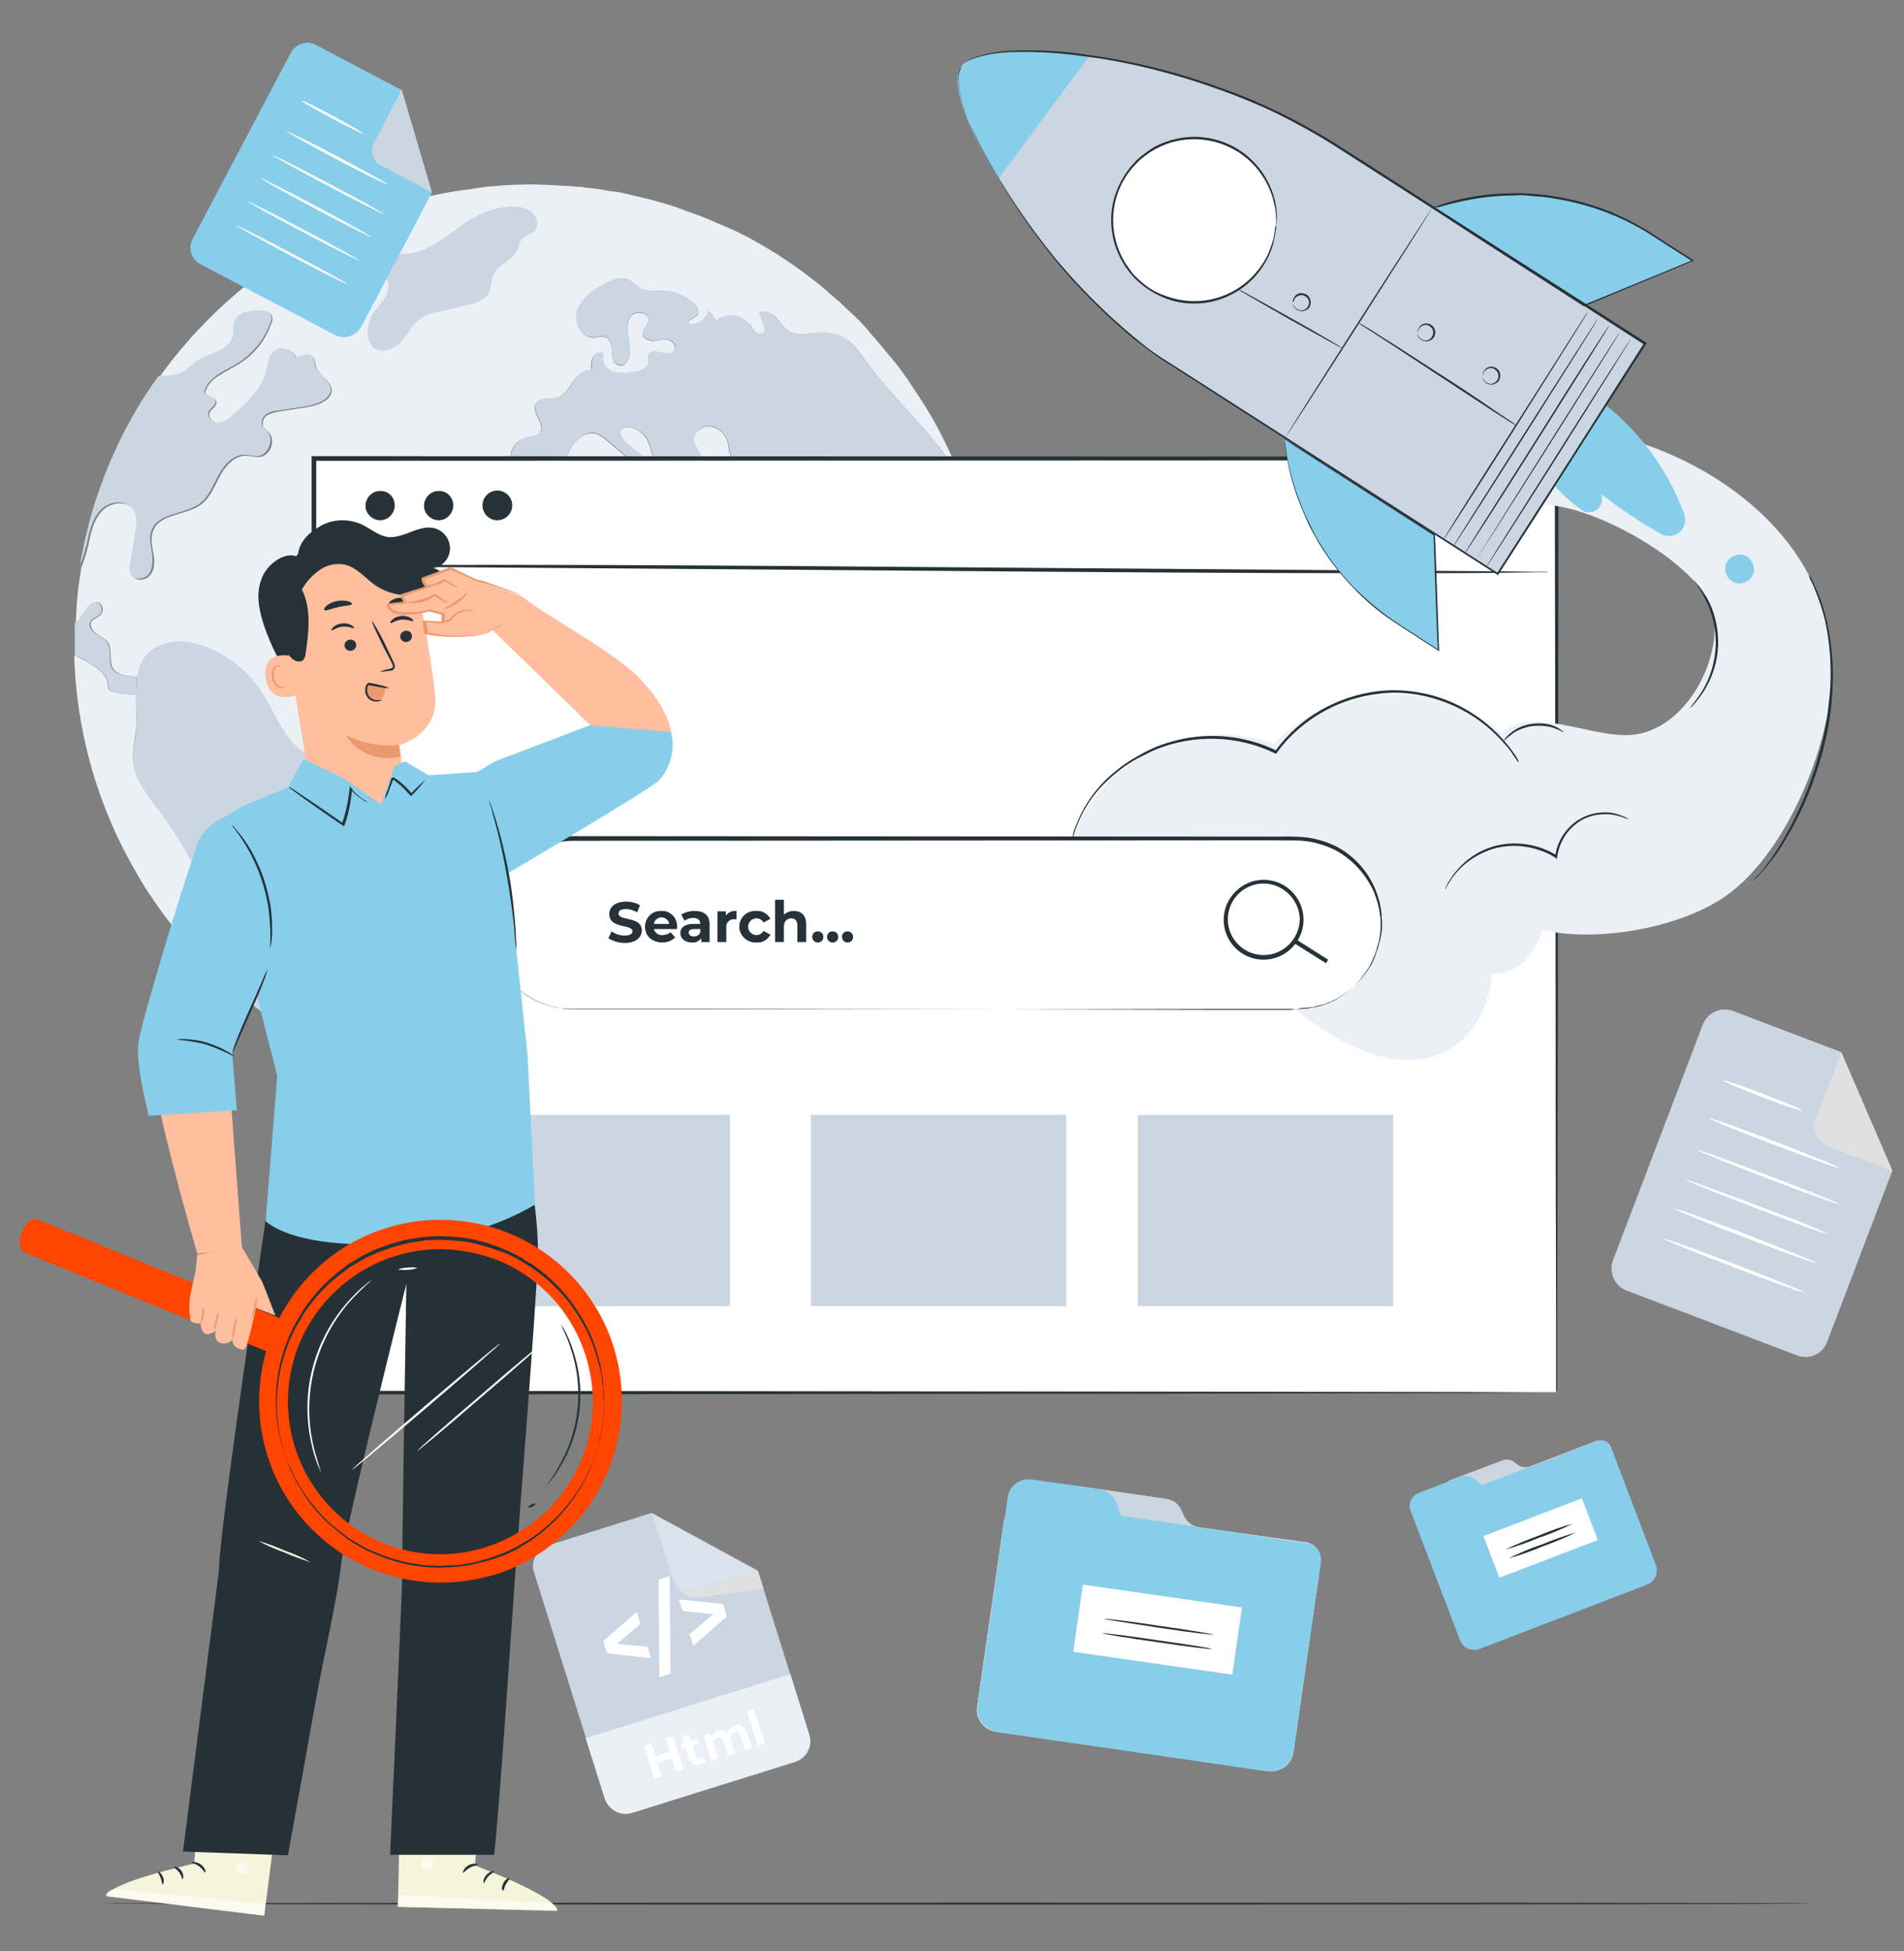 <?xml version="1.0" encoding="utf-8"?>
<!-- Generator: Adobe Illustrator 23.0.2, SVG Export Plug-In . SVG Version: 6.00 Build 0)  -->
<svg version="1.1" id="Layer_1" xmlns="http://www.w3.org/2000/svg" xmlns:xlink="http://www.w3.org/1999/xlink" x="0px" y="0px"
	 viewBox="170 0 410 420" style="enable-background:new 170 0 410 420;" xml:space="preserve">
<rect x="170" y="0" width="410" height="420" fill="#808080" stroke="none"/>
<style type="text/css">
	.st0{fill:#FF725E;}
	.st1{fill:#EAF0F6;}
	.st2{fill:#ff4500;}
	.st3{fill:#FFFFFF;}
	.st4{fill:#EFF9F8;}
	.st5{fill:#263137;}
	.st6{fill:#263238;}
	.st7{fill:#CBD6E2;}
	.st8{fill:#00BDA5;}
	.st9{opacity:0.3;}
	.st10{fill:#253342;}
	.st11{fill:beige;}
	.st12{fill:#FAFAFA;}
	.st13{fill:#F5F5F5;}
	.st14{fill:#EBEBEB;}
	.st15{fill:#F5F1E8;}
	.st16{fill:none;}
	.st17{fill:#FFF8F6;}
	.st18{fill:#BDE1E5;}
	.st19{fill:#F3F4FF;}
	.st20{fill:#FFF2F0;}
	.st21{fill:#F6DDDF;}
	.st22{fill:#B7DBDF;}
	.st23{fill:#EDEEFF;}
	.st24{fill:#7C92B0;}
	.st25{fill:#C5D0DC;}
	.st26{fill:url(#SVGID_1_);}
	.st27{fill:url(#SVGID_2_);}
	.st28{fill:url(#SVGID_3_);}
	.st29{fill:url(#SVGID_4_);}
	.st30{fill:url(#SVGID_5_);}
	.st31{fill:#00B79F;}
	.st32{fill:#6A78CB;}
	.st33{fill:#FF7A59;}
	.st34{fill:#EFBC6B;}
	.st35{fill:#00A3F4;}
	.st36{fill:#E9F3F2;}
	.st37{fill:#E4EAF0;}
	.st38{fill:#DAEFF8;}
	.st39{fill:#EC545B;}
	.st40{fill:#009EB7;}
	.st41{fill:#F4F4F4;}
	.st42{fill:#DADADA;}
	.st43{opacity:0.6;}
	.st44{fill:#E49B85;}
	.st45{fill:#A46550;}
	.st46{opacity:0.71;fill:#6A78CB;enable-background:new    ;}
	.st47{opacity:0.5;fill:#6A78CB;enable-background:new    ;}
	.st48{fill:#FFB897;}
	.st49{fill:#E5936E;}
	.st50{opacity:0.2;}
	.st51{fill:#E9AF9D;}
	.st52{fill:#263137;enable-background:new    ;}
	.st53{fill:none;}
	.st54{fill-rule:evenodd;clip-rule:evenodd;fill:#6A78CB;}
	.st55{fill:#EFEFEF;}
	.st56{fill:#884842;}
	.st57{fill:#EC9A68;}
	.st58{fill:#E48565;}
	.st59{fill:#E5E5E5;}
	.st60{fill:#DA9D8A;}
	.st61{fill:#935037;}
	.st62{fill:#F6F6F6;}
	.st63{fill:#D5976A;}
	.st64{fill:#C5D0DC;enable-background:new    ;}
	.st65{fill:#E4EAF0;enable-background:new    ;}
	.st66{fill:#B18276;}
	.st67{fill:#DFA796;}
	.st68{fill:#FFFFFF;stroke:#000000;stroke-width:0.5;stroke-miterlimit:10;}
	.st69{fill:#DC9E8B;}
	.st70{fill:#CD8C80;}
	.st71{fill:#65463C;}
	.st72{fill:#E7907E;}
	.st73{fill:#DC8679;}
	.st74{fill:#6F4439;}
	.st75{fill:#F1B483;}
	.st76{fill:none;stroke:#E4EAF0;stroke-width:0.625;stroke-linecap:round;stroke-miterlimit:10;}
	.st77{fill:none;stroke:#E4EAF0;stroke-width:1.206;stroke-linecap:round;stroke-miterlimit:10;}
	.st78{fill:none;stroke:#E4EAF0;stroke-width:1.003;stroke-linecap:round;stroke-miterlimit:10;}
	.st79{fill:#C5D0DC;stroke:#282828;stroke-width:0.436;stroke-miterlimit:10;}
	.st80{fill:none;stroke:#232323;stroke-width:0.305;stroke-linecap:round;stroke-miterlimit:10;}
	.st81{fill:none;stroke:#263238;stroke-width:0.307;stroke-miterlimit:10;}
	.st82{fill:#6A78D1;}
	.st83{fill:#E7AA97;}
	.st84{fill:#D79584;}
	.st85{fill:url(#SVGID_6_);}
	.st86{fill:url(#SVGID_7_);}
	.st87{fill:url(#SVGID_8_);}
	.st88{fill:url(#SVGID_9_);}
	.st89{fill:url(#SVGID_10_);}
	.st90{fill:skyblue;}
	.st91{fill:#00A9FA;}
	.st92{fill:#E0F5FE;}
	.st93{fill:#F2545B;}
	.st94{fill:#FCE3E5;}
	.st95{fill:#00A4BD;}
	.st96{fill:#DF9582;}
	.st97{fill:#7C92B0;stroke:#FFFFFF;stroke-width:0.25;stroke-miterlimit:10;}
	.st98{fill:#E2A39D;}
	.st99{fill:#D58C89;}
	.st100{fill:#6F4C47;}
	.st101{fill:#E29781;}
	.st102{fill:#E4886E;}
	.st103{fill:#E0E0E0;}
	.st104{fill:none;stroke:#FFFFFF;stroke-width:0.5;stroke-miterlimit:10;}
	.st105{fill:#FFBE9D;}
	.st106{fill:#EB996E;}
	.st107{fill-rule:evenodd;clip-rule:evenodd;fill:#FFFFFF;}
	.st108{fill:#E89A77;}
	.st109{fill:#724940;}
	.st110{fill-rule:evenodd;clip-rule:evenodd;fill:#F5C26B;}
	.st111{fill-rule:evenodd;clip-rule:evenodd;fill:#263238;}
	.st112{fill:#F2A888;}
	.st113{fill:#AA6550;}
	.st114{fill:#E89D89;}
	.st115{fill:#DB9082;}
	.st116{fill-rule:evenodd;clip-rule:evenodd;fill:#EAF0F6;}
	.st117{fill-rule:evenodd;clip-rule:evenodd;fill:#ff4500;}
	.st118{fill-rule:evenodd;clip-rule:evenodd;fill:#FF725E;}
	.st119{fill:#B78876;}
	.st120{fill:#253342;enable-background:new    ;}
	.st121{fill:none;stroke:#CBD6E2;stroke-miterlimit:10;}
	.st122{fill:#FFFFFF;enable-background:new    ;}
	.st123{fill:none;stroke:#000000;stroke-width:0.12;stroke-miterlimit:10;}
	.st124{fill:none;stroke:#00BDA5;stroke-miterlimit:10;}
	.st125{fill:#EFAE92;}
	.st126{fill:#FFC8A9;}
	.st127{clip-path:url(#SVGID_14_);}
	.st128{opacity:0.4;}
	.st129{clip-path:url(#SVGID_16_);}
	.st130{opacity:0.8;}
	.st131{opacity:0.7;}
	.st132{opacity:0.5;}
	.st133{opacity:0.1;}
	.st134{fill:#F9A88F;}
	.st135{fill:#ED9B85;}
	.st136{fill:#664D42;}
	.st137{fill:#FFBF9D;}
	.st138{fill:#FF9A6C;}
	.st139{fill:#F9C99D;}
	.st140{fill:none;stroke:#EAF0F6;stroke-width:0.571;stroke-linecap:round;stroke-miterlimit:10;}
	.st141{fill:none;stroke:#EAF0F6;stroke-width:1.101;stroke-linecap:round;stroke-miterlimit:10;}
	.st142{fill:none;stroke:#EAF0F6;stroke-width:0.916;stroke-linecap:round;stroke-miterlimit:10;}
	.st143{fill:#CBD6E2;stroke:#282828;stroke-width:0.398;stroke-miterlimit:10;}
	.st144{fill:none;stroke:#232323;stroke-width:0.279;stroke-linecap:round;stroke-miterlimit:10;}
	.st145{fill:#020202;}
	.st146{fill:#FFFFFF;stroke:#020202;stroke-width:0.25;stroke-miterlimit:10;}
	.st147{fill:#FFFFFF;stroke:#020202;stroke-miterlimit:10;}
	.st148{fill:#FFFFFF;stroke:#020202;stroke-width:0.5;stroke-miterlimit:10;}
	.st149{fill:#C69481;}
	.st150{fill:#936457;}
	.st151{fill:#EFA8A0;}
	.st152{fill:#E5958F;}
</style>
<rect x="-0.2" y="0.3" class="st16" width="750" height="420"/>
<g>
	<g id="freepik--background-complete--inject-32">
		<path class="st7" d="M557,291.8l-36.8-14c-2.5-1-3.8-3.8-2.9-6.4l19.4-50.9c1-2.5,3.8-3.8,6.4-2.9l23.4,8.9l11,25.5L563.4,289
			C562.4,291.5,559.6,292.8,557,291.8C557,291.8,557,291.8,557,291.8z"/>
		<path class="st103" d="M566.5,226.6l-5.5,14.3c-0.9,2.4,0.3,5,2.7,5.9c0,0,0,0,0,0l13.8,5.3L566.5,226.6z"/>
		<path class="st3" d="M558.1,239.1c-0.1,0.2-3.9-1.1-8.6-2.9c-4.7-1.8-8.5-3.4-8.4-3.6c0.1-0.2,3.9,1.1,8.6,2.9
			C554.4,237.3,558.2,238.9,558.1,239.1z"/>
		<path class="st3" d="M566,251.4c-0.1,0.2-6.4-2.1-14.1-5c-7.7-2.9-14-5.5-13.9-5.7c0.1-0.2,6.4,2.1,14.1,5
			C559.9,248.7,566.1,251.2,566,251.4z"/>
		<path class="st3" d="M566,259.2c-0.1,0.2-7-2.3-15.4-5.5s-15.2-6-15.1-6.1c0.1-0.2,7,2.3,15.4,5.5S566,259,566,259.2z"/>
		<path class="st3" d="M563.5,265.6c-0.1,0.2-7-2.3-15.4-5.5s-15.2-6-15.2-6.1c0.1-0.2,7,2.3,15.4,5.5
			C556.8,262.6,563.6,265.4,563.5,265.6z"/>
		<path class="st3" d="M561.1,271.9c-0.1,0.2-7-2.3-15.4-5.5c-8.4-3.2-15.2-6-15.1-6.2s7,2.3,15.4,5.5
			C554.4,269,561.2,271.7,561.1,271.9z"/>
		<path class="st3" d="M558.7,278.3c-0.1,0.2-7-2.3-15.4-5.5c-8.4-3.2-15.2-6-15.2-6.2s7,2.3,15.4,5.5
			C552,275.4,558.7,278.1,558.7,278.3z"/>
		<path class="st13" d="M382.8,128.4c-0.1-1.1-0.2-2.2-0.4-3.3c-0.2-1.1-0.3-2.3-0.5-3.5c0.2,1.2,0.4,2.3,0.5,3.5
			C382.6,126.2,382.6,127.3,382.8,128.4z"/>
		<path class="st1" d="M373.8,142.3c-1-2.2-1.2-4.6-1.8-6.9c-0.2-1.3-1-2.4-2.1-3.1c-0.8-0.2-1.6-0.4-2.5-0.6
			c-2.9-0.9-3.7-4.9-6.5-6.2c-0.9-0.3-1.8-0.5-2.8-0.6c-3.7-0.4-7.5-1.7-9.9-4.6c-0.7-1-1.4-2-2.3-2.8c-0.9-0.8-2.4-1.1-3.3-0.3
			c0.8,1.6,1.6,3.1,2.3,4.7c0.6,1.4,1.5,2.8,2.6,3.9c1.2,1.1,2.9,1.5,4.4,0.9c0.4-0.3,0.9-0.5,1.5-0.5c0.4,0.1,0.7,0.3,0.9,0.6
			c2,2.2,1.4,5.9-0.6,8.2c-2,2.3-4.9,3.4-7.7,4.6c-1,0.5-2,0.7-3.1,0.6c-1.9-0.4-3-2.5-3.5-4.4c-1.3-4.2-1.9-8.7-4.5-12.3
			c-0.9-1-1.7-2.2-2.4-3.4c-0.5-1.4-0.4-3-1.3-4.3c-0.8-1.2-2.7-2.1-2.9-3.6c0-1.1,0.7-2.1,1.8-2.5c1-0.5,2.1-0.6,3.2-1
			c0.4-0.2,0.9-0.5,0.9-0.9c0-0.7-0.9-0.9-1.1-1.5c-0.3-0.6,0.5-1.3,0.8-2c0.6-1.5-0.9-3.1-2.5-3.7s-3.4-1.1-4.1-2.6
			c-0.3-0.7-0.4-1.5-0.5-2.2c-0.3-2-1.7-3.5-3.7-4c-1.9-0.3-4,1.4-3.7,3.3c0.2,1,1,1.9,1.4,2.8c0.4,1,0.3,2.4-0.7,2.7
			c-1.6,0.5-3.2-2.5-4.6-1.5c0.6,1.9,1.1,3.8,1.7,5.8c-2.2,1.1-4.7-0.9-5.7-3.1c-0.9-2.2-1-4.8-2.1-7c-1.1-2.2-4-3.8-5.9-2.2
			c-0.1,2.8,3.6,3.9,5.2,6.2c1.2,1.6,1,4.3-0.7,5.3c-1.7,1-4.5-0.8-3.8-2.7c0.2-0.7,0.8-1.2,0.8-1.9c0.1-0.9-0.7-1.6-1.3-2.1
			l-3.1-2.6c-0.6-0.6-1.4-1.1-2.2-1.4c-2.2-0.6-4.3,1.1-5.4,3c-1.1,1.9-1.8,4.2-3.4,5.8c-2.3,2.3-6.6,2.5-8.7,0
			c-2.1-2.5-1-7.1,2.1-7.9c1.2-0.3,2.7-0.3,3.3-1.3c1.1-1.9-2-4.2-0.9-6.1c0.8-1.4,3-0.8,4.6-1.3c1.6-0.5,2.5-2.1,3.4-3.4
			c0.9-1.4,2.4-2.7,4-2.4c-0.2-0.9-0.2-1.9,0.2-2.8c0.4-0.9,1.5-1.3,2.4-0.9c0,0,0,0,0,0c-0.8,1.3,0.2,3.1,1.6,3.8
			c1.5,0.5,3,0.6,4.5,0.3c1.5-0.2,3.4-0.7,3.6-2.3c0-0.5-0.1-1,0-1.5c0.7-1.8,4,0.7,5.4-0.8c0.7-0.8-0.1-2.1-1.1-2.4
			c-1-0.3-2.1,0.1-3.2,0.2c-1.1,0-2.4-0.5-2.4-1.6c0-1.1,1.1-1.8,1.2-2.8c0.2-1.8-2.8-2.2-3.8-0.8c-1,1.4-0.7,3.4-0.4,5.1
			c0.3,1.7,0.5,3.8-0.8,5c-0.5,0.8-2,0.4-2.4-0.5c-0.4-0.9-0.5-1.9-0.5-2.9c-0.1-1-0.5-2.1-1.5-2.4c-0.7-0.1-1.4,0-2.1,0.2
			c-2.7,0.3-4.6-3.2-3.8-5.8c0.9-2.6,3.3-4.3,5.7-5.6c1.8-1,3.9-1.9,5.7-0.9c0.8,0.5,1.4,1.2,2.2,1.7c1.4,0.8,3.1,0.5,4.7,0.5
			c2.5,0.1,4.9,1,6.8,2.7c0.7,0.6,1.4,1.7,0.8,2.5s-2.3,1-2,1.9c1.8,0.5,3.7-0.5,4.2-2.3c0-0.1,0.1-0.2,0.1-0.3
			c0.9,0.4,1.5,1.3,1.6,2.3c2.1-1.9,5.3-1.8,7.2,0.3c0.1,0.1,0.2,0.2,0.3,0.3c0.3,0.7,0.8,1.3,1.4,1.8c0.6,0.4,1.7,0.2,1.8-0.5
			c0-0.2,0-0.5-0.1-0.7c-0.4-1.1-0.8-2.1-1.1-3.2c1.5-0.8,3.2,0.4,4.2,1.8c3.7,4.9,6.3,1.9,11.4,2.7c3.5,0.5,5,2.8,7,5.5
			c6,8.3,14,15.1,19.5,23.8c0.6,0.9,1.1,1.8,1.6,2.8c-0.1-0.2-0.2-0.5-0.3-0.7c-2.1-5.6-4.8-11.1-8-16.2c-0.7-1.1-1.4-2.2-2.1-3.2
			c-0.4-0.7-0.9-1.3-1.3-2c-0.6-0.8-1.2-1.7-1.8-2.5c-0.5-0.7-1-1.3-1.5-1.9c-0.3-0.4-0.7-0.9-1.1-1.3c-0.4-0.5-0.8-1-1.2-1.5
			l-1.3-1.5c-0.1-0.2-0.3-0.3-0.4-0.5c-0.5-0.5-0.9-1-1.4-1.6c0-0.1-0.1-0.1-0.1-0.2c-0.1-0.1-0.3-0.3-0.4-0.4
			c-0.4-0.4-0.8-0.9-1.2-1.3c-0.7-0.7-1.4-1.4-2.1-2c-0.6-0.6-1.2-1.1-1.8-1.7s-1.1-1-1.6-1.4c-0.5-0.5-1.1-0.9-1.6-1.4
			s-1.3-1.1-2-1.7l0,0c-1.9-1.5-3.8-2.9-5.8-4.3c-0.5-0.3-1-0.7-1.5-1c-0.5-0.3-1-0.7-1.5-1c-0.5-0.3-1-0.6-1.5-0.9
			c-0.5-0.3-1-0.6-1.5-0.9s-0.8-0.5-1.3-0.7c-0.2-0.1-0.4-0.3-0.6-0.4c-0.9-0.5-1.8-1-2.7-1.4c-0.4-0.2-0.9-0.5-1.4-0.7
			s-1.2-0.6-1.8-0.8c-0.1-0.1-0.2-0.1-0.3-0.1c-0.5-0.3-1.1-0.5-1.6-0.7c-0.8-0.3-1.5-0.7-2.3-1c-0.8-0.3-1.7-0.7-2.6-1
			c-0.9-0.3-2-0.7-3-1.1s-2-0.7-3-1c-1-0.3-2-0.6-3.1-0.9c-2-0.5-4.1-1-6.2-1.5c-3.1-0.6-0.1,0-0.1,0c-0.8-0.2-1.6-0.3-2.4-0.4
			c-0.1,0-0.1,0-0.2,0c-0.3-0.1-0.7-0.1-1.1-0.2c-1.5-0.3-3-0.5-4.5-0.6l-0.5-0.1c-0.4-0.1-0.9-0.1-1.3-0.1c-1-0.1-2-0.2-3-0.2
			c-1-0.1-2.1-0.1-3.2-0.2c-1.1,0-2.2-0.1-3.3-0.1c-2.9,0-5.8,0.1-8.7,0.4c-0.7,0-1.4,0.1-2,0.2l-2.1,0.3c-0.7,0.1-1.4,0.2-2.1,0.3
			l-2.1,0.3c-0.6,0.1-1.2,0.2-1.8,0.3c-1.5,0.3-2.9,0.6-4.4,0.9c-0.7,0.2-1.3,0.3-2,0.5s-1.3,0.4-2,0.5c-1.1,0.3-2.2,0.7-3.3,1l0,0
			c-0.9,0.3-1.8,0.6-2.6,0.9c0,0-0.1,0-0.1,0c-0.9,0.3-1.8,0.6-2.6,1h-0.1c-0.8,0.3-1.6,0.6-2.4,1c-1,0.4-2,0.8-2.9,1.3
			c-0.8,0.4-1.6,0.8-2.4,1.1c-0.8,0.4-1.7,0.8-2.5,1.3l-0.1,0.1c-0.8,0.4-1.6,0.9-2.4,1.3c-0.8,0.4-1.6,0.9-2.4,1.4l0,0
			c-0.8,0.4-1.5,0.9-2.2,1.4c-0.3,0.2-0.5,0.4-0.8,0.5c-0.8,0.5-1.5,1-2.3,1.6c-0.9,0.6-1.8,1.3-2.8,2c-0.9,0.7-1.6,1.2-2.3,1.8
			c-4.4,3.5-8.5,7.4-12.3,11.6c-1.3,1.5-2.6,3-3.8,4.5c-1,1.3-2,2.6-3,4c-0.9,1.2-1.7,2.4-2.5,3.6c0.8-1.2,1.6-2.5,2.5-3.6l0.8-0.1
			c1.4,0,2.8-0.2,4.2-0.7c1.2-0.6,2-1.6,3.1-2.4c2.7-1.9,7.2-2.3,7.9-5.5c0.3-1.1-0.1-2.3,0.4-3.3c0.8-2,3.4-2.2,5.5-2.2
			c0.9,0,1.9,0.1,2.3,0.9c0.2,0.6,0.2,1.2-0.1,1.8c-1.3,3.7-3.8,6.8-7.2,8.8c-2.7,1.7-6.3,2.9-7,6c0.4,1,2.3,1,2.4,2.1
			c0.1,0.9-1,1.3-1.4,2.1c-0.6,1.1,0.8,2.5,2.1,2.5s2.4-1,3.3-1.9c2.8-2.7,5.8-5.5,6.9-9.2c0.4-1.5,0.6-3.4,1.8-4.4
			c1.4-1,3.3-0.6,4.2,0.7c0.2,0.2,0.3,0.5,0.4,0.8c1.2-0.7,3.2-1.2,3.8,0.1c0.1,0.5,0.2,1,0.3,1.5c0.4,2,3.1,2.9,3.4,4.9
			c0.3,2.3-2.7,3.5-5,3.9l-6.3,1c-0.9,0.1-1.8,0.4-2.6,0.8c-0.8,0.5-1.1,1.6-0.8,2.5c0.3,0.4,0.7,0.8,1.1,1.1
			c1.8,1.8,0.3,5.4-2.2,5.4c-0.8,0-1.7-0.3-2.5-0.3c-2.5-0.1-4.5,2.1-5.7,4.3c-1.2,2.2-2.1,4.7-4.1,6.2c-3.2,2.4-8.8,1.9-10.3,5.6
			c-0.6,1.5-0.3,3.2,0,4.8c0.3,1.6,0.4,3.4-0.6,4.7c-0.9,1.3-3.3,1.6-4,0.1c-0.2-0.7-0.3-1.4-0.1-2.1c0.4-2.3,0.7-4.6,1.1-6.9
			c0.3-1.7,0.5-3.6-0.5-5c-1.4-2-4.6-1.8-6.5-0.2c-1.8,1.6-2.6,4-3.1,6.4c-0.4,2.1-1,4.2-1.8,6.2l0,0c-0.3,1.9-0.6,3.9-0.8,5.9
			c-0.2,2-0.3,4-0.4,6.1c0.3-0.2,0.5-0.5,0.8-0.8c1-1,3-5.3,4.7-3.2c0.4,0.6,0.4,1.4,0,2c-0.5,0.7-1.6,0.9-2.1,1.6
			c-0.5,0.9,0.2,2,1,2.6c0.8,0.6,1.9,1,2.5,1.8c1.1,1.6,0.1,4.1,1.2,5.8c1,1.4,3,1.5,4.7,1.7l0.6,0.1c0.5-3.4,2.1-6.2,6.8-7.3
			c6.5-1.5,15,3.9,18.6,8.8c4.1,5.5,6,13.2,12.2,15.9c4.5,2,10.8,1.2,12.9,5.6c1.9,3.9-1.4,8.3-2,12.6c-0.3,2.9,0.6,5.7,0.8,8.6
			c0.2,2.9-0.6,6.2-3.3,7.4c-1.5,0.7-3.3,0.6-4.5,1.7c-2.1,2-0.4,6-2.4,8c-0.8,0.6-1.7,1.1-2.7,1.4c-4.7,2.4-4.5,9.2-2.4,14
			c0.1,0.2,0.2,0.3,0.2,0.5c29.6,17.7,66.4,18.7,96.9,2.5l0,0c3-1.6,5.9-3.4,8.7-5.3c4.3-2.9,8.4-6.2,12.3-9.7
			c2.6-2.5,5.1-5.1,7.5-7.8c1.7-1.9,3.2-3.9,4.7-5.9c0.8-1,1.5-2.1,2.2-3.2c2.2-3.2,4.1-6.5,5.9-9.9c2.6-4.9,4.7-10.1,6.4-15.4
			c1.7-5.5,3-11.1,3.8-16.7c0.3-2.2,0.5-4.5,0.7-6.7c-1,1.1-2.5,1.7-4,1.8C376.7,146.4,374.7,144.4,373.8,142.3z"/>
		<path class="st1" d="M198.7,164.1c-0.3-2.8,0.6-5.7,0.7-8.5c0-2-0.1-4-0.1-6c-1.7-0.1-3.4-0.3-5-0.7c-0.3-0.1-0.7-0.2-0.9-0.5
			c-0.2-0.3-0.2-0.7-0.2-1c-0.1-2.2-2.3-3.7-4.2-4.8c-1-0.6-2-1.1-3-1.5c0,0.2,0,0.5,0,0.7c0.4,10.7,2.5,21.3,6.3,31.3
			c1.7,4.5,3.7,8.8,6,12.9c1,1.8,2,3.6,3.1,5.3c1.4,2.1,2.8,4.2,4.4,6.3c1.5,2,3,3.8,4.6,5.6c2.2,2.5,4.5,4.9,7,7.2
			c2.2,2,4.4,4,6.8,5.8c-5.4-14.5-10.5-29.2-19.7-41.5C202,171.4,199.2,168.1,198.7,164.1z"/>
		<path class="st13" d="M185.9,136.4c0,0.6,0,1.2,0,1.8s0,1,0,1.4c0-0.5,0-1,0-1.4S185.9,137,185.9,136.4z"/>
		<g class="st43">
			<path class="st13" d="M229.6,220.2c0.8,0.6,1.7,1.1,2.5,1.6l1.8,1.1l-1.8-1.1C231.3,221.3,230.5,220.7,229.6,220.2z"/>
		</g>
		<path class="st7" d="M313.2,214c-0.6,0-1.2-0.1-1.8-0.2c-1.9-0.3-3.5-1.6-4.4-3.3c-0.5-1.4-0.8-2.8-0.8-4.3c0-1-0.1-2-0.3-2.9
			c-0.5-1.7-1.3-3.3-2.3-4.7c-2.3-3.2-3.4-7.2-3.1-11.1v-0.6c-0.5-17.4-5.4-31.4-14-40.7c-1.1-1.4-2.6-2.4-4.2-3
			c-2-0.5-4.2,0.2-5.4,1.9c-0.3,0.4-0.6,0.9-0.8,1.3c-0.4,0.8-0.8,1.4-1.4,2c-1,0.8-2.2,1.2-3.5,0.9c-1.8-0.3-3.4-1.4-4.3-3
			c-1.5-2.7-1.3-6-1-8.7l0.9-10.8c0.1-1.7,0.3-3.9,1.7-5.5c1.1-1.1,2.5-1.9,4-2.3c1.1-0.3,2.1-0.8,3.1-1.5c1.7-1.3,2.5-3.3,3.3-5.5
			c0.4-1.2,0.9-2.4,1.6-3.6c1.3-2.1,3.7-3.3,6.2-3c1,0.1,1.8,0.7,2.3,1.5c0.8-1.7,2.2-3.1,4-3.7c3.6-1,7.9,1.8,12.1,4.5
			c3.8,2.5,7.5,4.8,10.3,4.3c0.7-0.1,1.4-0.3,2.2-0.5c1.5-0.5,3.1-0.7,4.6-0.6c4.1,0.6,6.3,5.1,7.6,9l6.7,18.8
			c0.8,2.3,1.9,4.9,4.2,5.8c0.9,0.3,1.9,0.4,2.8,0.4c1,0,2,0.1,2.9,0.4c1.7,0.6,2.9,2.1,3.1,3.8c0.6,3.1-1,7.2-3.6,9.5l0,0
			c-1.3,1-2.6,2-4,2.9c-3,2.1-5.9,4-7.2,7.3c-0.6,1.8-0.9,3.6-0.8,5.5c0,2-0.3,4-1,5.9c-0.8,1.6-1.7,3-2.9,4.3
			c-0.7,0.8-1.4,1.6-2,2.5c-2.2,3.3-2.8,7.3-3.3,11.2c-0.1,0.5-0.1,1-0.2,1.5c-0.7,4.4-1.8,9.2-5.4,12.2
			C317.4,213.2,315.3,214,313.2,214z"/>
		<g class="st43">
			<path class="st13" d="M186,134.1L186,134.1c0,0.2,0,0.4,0,0.5c0,0.6,0,1.2,0,1.8c0-0.6,0-1.2,0-1.8
				C185.9,134.4,185.9,134.3,186,134.1z"/>
		</g>
		<g class="st43">
			<path class="st13" d="M185.9,139.6c0,0.5,0,1,0,1.4l0,0C185.9,140.6,185.9,140.1,185.9,139.6z"/>
		</g>
		<path class="st7" d="M199.5,145.8l-0.6-0.1c-1.7-0.2-3.8-0.3-4.7-1.7c-1.1-1.7,0-4.2-1.2-5.8c-0.6-0.9-1.6-1.2-2.5-1.8
			c-0.8-0.6-1.6-1.7-1-2.6c0.4-0.8,1.5-0.9,2.1-1.6c0.4-0.6,0.4-1.4,0-2c-1.8-2.1-3.8,2.2-4.7,3.2c-0.3,0.3-0.5,0.5-0.8,0.8l0,0
			c0,0.2,0,0.4,0,0.5c0,0.6,0,1.2,0,1.8c0,0.6,0,1.2,0,1.8s0,1,0,1.4s0,1,0,1.4c1.1,0.4,2.1,0.9,3,1.5c1.9,1.1,4.1,2.6,4.2,4.8
			c0,0.4,0,0.7,0.2,1c0.2,0.3,0.6,0.4,0.9,0.5c1.6,0.4,3.3,0.6,5,0.7"/>
		<path class="st7" d="M199.3,149.6c0,2,0.2,4.1,0.1,6c0,2.9-1,5.7-0.7,8.5c0.4,4,3.2,7.3,5.7,10.5c9.2,12.3,14.3,27.1,19.7,41.5
			l0,0c1,0.8,2,1.6,3,2.3c0.8,0.6,1.6,1.2,2.5,1.7c0.8,0.6,1.7,1.1,2.5,1.6l1.8,1.1c-0.1-0.2-0.2-0.3-0.2-0.5
			c-2.2-4.8-2.3-11.6,2.4-14c1-0.3,1.9-0.8,2.7-1.4c2.1-2,0.4-6,2.4-8c1.2-1.1,3-1,4.5-1.7c2.6-1.2,3.5-4.6,3.3-7.4
			c-0.2-2.9-1.2-5.7-0.8-8.6c0.5-4.3,3.9-8.7,2-12.6c-2.2-4.4-8.5-3.7-12.9-5.6c-6.3-2.7-8.2-10.4-12.3-15.9
			c-3.6-4.9-12.1-10.2-18.6-8.8c-4.7,1.1-6.3,3.9-6.8,7.3"/>
		<path class="st7" d="M192.1,109.4c1.8-1.6,5-1.8,6.5,0.2c1,1.4,0.8,3.3,0.5,5c-0.4,2.3-0.7,4.6-1.1,6.9c-0.2,0.7-0.1,1.4,0.1,2.1
			c0.7,1.5,3.1,1.2,4-0.1c0.9-1.3,0.8-3.1,0.6-4.7c-0.3-1.6-0.6-3.3,0-4.8c1.6-3.7,7.1-3.2,10.3-5.6c2-1.5,2.9-4,4.1-6.2
			c1.2-2.2,3.2-4.4,5.7-4.3c0.8,0,1.7,0.3,2.5,0.3c2.5-0.1,3.9-3.7,2.2-5.4c-0.4-0.3-0.7-0.7-1-1.1c-0.3-0.9,0-1.9,0.8-2.5
			c0.8-0.5,1.7-0.8,2.6-0.8l6.3-1c2.3-0.4,5.3-1.6,5-3.9c-0.3-2-3-2.9-3.4-4.9c0-0.5-0.1-1-0.3-1.5c-0.6-1.3-2.6-0.8-3.8-0.1
			c-0.6-1.6-2.3-2.4-3.9-1.9c-0.3,0.1-0.5,0.2-0.7,0.4c-1.3,1-1.4,2.8-1.8,4.4c-1,3.8-4,6.6-6.9,9.2c-1,0.9-2,1.8-3.3,1.9
			c-1.3,0.1-2.7-1.3-2.1-2.5c0.4-0.8,1.5-1.2,1.4-2.1c-0.2-1.1-2.1-1-2.4-2.1c0.8-3.1,4.3-4.4,7-6c3.3-2,5.9-5.1,7.2-8.8
			c0.3-0.6,0.3-1.2,0.1-1.8c-0.4-0.8-1.5-0.9-2.3-0.9c-2.1,0-4.7,0.3-5.5,2.2c-0.4,1-0.1,2.2-0.4,3.3c-0.7,3.3-5.2,3.6-7.9,5.5
			c-1.1,0.8-1.9,1.8-3.1,2.4c-1.3,0.5-2.7,0.7-4.2,0.7l-0.8,0.1c-0.9,1.2-1.7,2.4-2.5,3.6c-0.8,1.2-1.6,2.5-2.3,3.7
			c-3.5,6-6.4,12.4-8.6,19.1c-0.8,2.3-1.4,4.7-2,7.1s-1.1,4.9-1.5,7.3c0.8-2,1.4-4.1,1.8-6.2C189.5,113.5,190.2,111,192.1,109.4z"/>
		<path class="st7" d="M274.9,63.7c0.9-1.2,0.7-3,1.3-4.4c1-2.3,4.1-3.2,5.2-5.5c0.4-0.9,0.5-2,1.2-2.6c0.7-0.7,1.5-0.7,2.2-1.2
			c1.5-1.1,0.9-3.7-0.7-4.6c-3.9-2.5-11,0.4-14.3,2.8c-4.3,3.1-8.5,6.9-14.2,6.5c-1.6-0.1-3.2-0.5-4.7,0c-1.5,0.5-2.4,2.8-1.1,3.7
			c0.7,0.5,1.7,0.4,2.5,0.8c1.5,0.7,1.6,2.8,0.9,4.3c-0.7,1.5-2,2.6-2.9,4c-0.8,1.3-1.2,2.9-1.1,4.5c0,1.1,0.5,2.2,1.3,2.9
			c1.8,1.4,4.5,0.2,6-1.5c1.5-1.7,2.6-3.9,4.5-5.1c1-0.5,2.1-0.9,3.2-1.1l7.5-1.8C272.8,65.1,274,64.5,274.9,63.7z"/>
		<g class="st43">
			<path class="st13" d="M383.2,136.8c0-1.4-0.1-2.8-0.1-4.2C383.1,134,383.2,135.4,383.2,136.8c0,0.5,0,0.9,0,1.4
				c0,2.2-0.1,4.3-0.2,6.5c0.1-2.2,0.2-4.3,0.2-6.5C383.2,137.7,383.2,137.3,383.2,136.8z"/>
		</g>
		<g class="st43">
			<path class="st13" d="M377,103.7c0.5,1.2,0.9,2.5,1.3,3.8C377.9,106.2,377.5,105,377,103.7L377,103.7L377,103.7z"/>
		</g>
		<path class="st7" d="M383.2,136.8c0-1.4-0.1-2.8-0.1-4.2c-0.1-1.4-0.2-2.8-0.3-4.2c-0.1-1.1-0.2-2.2-0.4-3.3
			c-0.2-1.1-0.3-2.3-0.5-3.5c-0.6-3.5-1.3-6.9-2.3-10.2c-0.4-1.3-0.8-2.6-1.2-3.8c-0.4-1.3-0.9-2.5-1.3-3.8l0,0l0,0
			c-0.5-0.9-1-1.9-1.6-2.8c-5.5-8.7-13.4-15.5-19.5-23.8c-2-2.7-3.5-4.9-7-5.5c-5.2-0.8-7.8,2.1-11.4-2.7c-1-1.3-2.7-2.5-4.2-1.8
			c0.4,1,0.8,2.1,1.1,3.2c0.1,0.2,0.1,0.5,0.1,0.7c-0.1,0.7-1.2,0.9-1.8,0.5c-0.6-0.5-1-1.1-1.4-1.8c-1.7-2.2-4.9-2.6-7.1-0.9
			c-0.1,0.1-0.2,0.2-0.3,0.3c-0.1-1-0.7-1.9-1.6-2.3c-0.3,1.8-2.1,3.1-3.9,2.8c-0.1,0-0.2,0-0.3-0.1c-0.3-0.9,1.4-1.1,2-1.9
			c0.6-0.8-0.1-1.8-0.8-2.5c-1.9-1.7-4.3-2.6-6.8-2.7c-1.6,0-3.3,0.3-4.7-0.5c-0.8-0.5-1.4-1.2-2.2-1.7c-1.7-1-3.9-0.1-5.7,0.9
			c-2.4,1.3-4.9,3-5.7,5.6c-0.9,2.6,1,6.1,3.8,5.8c0.7-0.2,1.4-0.3,2.1-0.2c1,0.3,1.4,1.4,1.5,2.4c-0.1,1,0.1,2,0.5,2.9
			c0.5,0.9,1.9,1.3,2.4,0.5c1.3-1.2,1.1-3.3,0.8-5s-0.7-3.7,0.4-5.1c1-1.4,4-1,3.8,0.8c-0.1,1-1.3,1.8-1.2,2.8c0,1,1.3,1.6,2.4,1.6
			s2.1-0.4,3.2-0.2s1.9,1.6,1.1,2.4c-1.3,1.5-4.7-1-5.4,0.8c-0.2,0.5,0,1,0,1.5c-0.1,1.5-2,2.1-3.6,2.3c-1.5,0.3-3.1,0.2-4.5-0.3
			c-1.4-0.7-2.3-2.5-1.5-3.8c-0.9-0.4-2,0-2.4,0.9c0,0,0,0,0,0c-0.3,0.9-0.4,1.9-0.2,2.8c-1.6-0.4-3.1,1-4,2.4
			c-0.9,1.4-1.8,3-3.4,3.4c-1.6,0.5-3.8-0.2-4.6,1.3c-1.1,1.9,2,4.2,0.9,6.1c-0.6,1-2.1,1-3.3,1.3c-3.1,0.9-4.2,5.5-2.1,7.9
			s6.4,2.3,8.7,0c1.6-1.6,2.2-3.9,3.4-5.8c1.1-1.9,3.3-3.7,5.4-3c0.8,0.3,1.6,0.8,2.2,1.4l3.1,2.6c0.7,0.6,1.4,1.3,1.3,2.1
			c-0.1,0.7-0.6,1.3-0.8,1.9c-0.7,1.9,2.1,3.7,3.8,2.7c1.7-1,1.9-3.7,0.7-5.3c-1.6-2.2-5.3-3.4-5.2-6.2c1.9-1.5,4.8,0.1,5.9,2.2
			c1.1,2.2,1.1,4.7,2.1,7c0.9,2.2,3.5,4.2,5.7,3.1c-0.6-1.9-1.1-3.9-1.7-5.8c1.4-1,3,2,4.6,1.5c1-0.3,1.1-1.8,0.7-2.7
			s-1.2-1.8-1.4-2.8c-0.3-1.9,1.8-3.6,3.7-3.3c1.9,0.5,3.4,2.1,3.7,4c0.1,0.8,0.2,1.5,0.5,2.2c0.7,1.5,2.6,2,4.1,2.6
			s3.1,2.2,2.5,3.7c-0.3,0.7-1,1.3-0.8,2s1.1,0.9,1.1,1.5c0,0.4-0.5,0.7-0.9,0.9c-1,0.4-2.2,0.6-3.2,1c-1,0.4-1.7,1.4-1.8,2.5
			c0.1,1.6,2,2.3,2.9,3.6c0.9,1.3,0.7,2.9,1.3,4.3c0.6,1.2,1.4,2.4,2.4,3.4c2.6,3.5,3.2,8.1,4.5,12.3c0.6,1.9,1.6,4,3.5,4.4
			c1.1,0.1,2.2-0.1,3.1-0.6c2.8-1.1,5.7-2.3,7.7-4.6c2-2.3,2.6-6,0.6-8.2c-0.2-0.3-0.6-0.5-0.9-0.6c-0.5,0-1,0.2-1.5,0.5
			c-1.5,0.6-3.2,0.2-4.4-0.9c-1.1-1.1-2-2.4-2.6-3.9c-0.8-1.5-1.5-3.1-2.3-4.7c0.9-0.8,2.4-0.4,3.3,0.3c0.9,0.9,1.6,1.8,2.3,2.8
			c2.3,2.9,6.2,4.2,9.9,4.6c1,0.1,1.9,0.2,2.8,0.6c2.8,1.3,3.6,5.4,6.5,6.2c0.8,0.1,1.7,0.3,2.5,0.6c1.1,0.7,1.9,1.8,2.1,3.1
			c0.6,2.3,0.9,4.7,1.8,6.9c0.9,2.2,2.9,4.2,5.3,4.2c1.5,0,2.9-0.7,4-1.8l0,0c0.1-2.2,0.2-4.3,0.2-6.5
			C383.2,137.7,383.2,137.3,383.2,136.8z"/>
		<path class="st7" d="M343.2,177.8c-1.5,0.3-1.8,1.1-2.6,2.2c-1,1.4-2.5,2.8-3.5,4.2c-1.6,2.4-0.2,6.1-2.3,8.1
			c-0.4,0.4-1,0.7-1.4,1.1c-0.8,1.1-0.6,2.6,0.5,3.4c1.1,0.7,2.5,0.8,3.7,0.1c1.1-0.7,1.9-1.8,2.3-3.1c0.1-0.9,0.5-1.8,1.1-2.5
			c1.2-1.1,3.1-0.3,4.7-0.5C352.6,189.9,349.7,176.5,343.2,177.8z"/>
		<path class="st7" d="M341.3,379.3l-35.2,11c-2.4,0.8-5-0.6-5.8-3L285,338.5c-0.8-2.4,0.6-5,3-5.8l22.3-7l22.9,12.5l11.1,35.4
			C345.1,375.9,343.7,378.5,341.3,379.3z"/>
		<path class="st1" d="M296.1,374.2l44.1-13.8l0,0l4,12.8c0.8,2.6-0.6,5.3-3.2,6.1l-34.8,10.9c-2.5,0.8-5.2-0.6-6-3.1L296.1,374.2
			L296.1,374.2z"/>
		<path class="st3" d="M315,373.8l2.2,7.1l-1.6,0.5l-0.9-2.9l-3.1,1l0.9,2.9l-1.6,0.5l-2.2-7.1l1.6-0.5l0.9,2.8l3.1-1l-0.9-2.8
			L315,373.8z"/>
		<path class="st3" d="M322,379.1c-0.3,0.4-0.7,0.6-1.1,0.7c-0.9,0.4-2,0-2.4-0.9c-0.1-0.1-0.1-0.3-0.1-0.4l-0.7-2.2l-0.8,0.3
			l-0.4-1.2l0.8-0.3l-0.4-1.3l1.5-0.5l0.4,1.3l1.3-0.4l0.4,1.2l-1.3,0.4l0.7,2.2c0,0.4,0.4,0.6,0.7,0.6c0.1,0,0.1,0,0.2,0
			c0.2-0.1,0.4-0.2,0.5-0.4L322,379.1z"/>
		<path class="st3" d="M330.9,373.2l1,3.1l-1.5,0.5l-0.9-2.9c-0.3-0.9-0.8-1.2-1.4-1c-0.6,0.2-1,0.8-0.7,1.8l0.9,2.8l-1.5,0.5
			l-0.9-2.9c-0.3-0.9-0.8-1.2-1.4-1c-0.6,0.2-1,0.8-0.7,1.8l0.9,2.7l-1.5,0.5l-1.7-5.5l1.5-0.4l0.2,0.6c0.3-0.6,0.8-1.1,1.4-1.2
			c0.7-0.2,1.5-0.1,2,0.4c0.3-0.7,0.9-1.3,1.6-1.5C329.2,371,330.3,371.5,330.9,373.2z"/>
		<path class="st3" d="M330.8,368.3l1.5-0.5l2.4,7.5l-1.5,0.5L330.8,368.3z"/>
		<path class="st3" d="M307.9,349.6l-5.1,4.3l6.6,0.6l0.8,2.5l-9.5-1.1l-0.8-2.6l7.2-6.3L307.9,349.6z"/>
		<path class="st3" d="M311.8,340.1l2.4-0.8l0.2,21l-2.4,0.8L311.8,340.1z"/>
		<path class="st3" d="M325.7,345.3l0.8,2.7l-7.2,6.3l-0.8-2.5l5.1-4.3l-6.6-0.7l-0.8-2.5L325.7,345.3z"/>
		<g class="st9">
			<path class="st3" d="M310.4,325.7l4.3,13.7c0.7,2.3,3.1,3.5,5.4,2.8l13.2-4.1L310.4,325.7z"/>
		</g>
		<path class="st103" d="M315.2,340.6c0.7,2.1,2.8,3.5,5,3.3c0.2,0,0.3,0,0.5,0c1.8-0.2,13.8-1.8,13.7-2l-1.2-3.7l-13.2,4.1
			C320.1,342.3,316.7,343.2,315.2,340.6z"/>
	</g>
	<g id="freepik--Floor--inject-32">
		<path class="st6" d="M560.1,409.8c0,0.1-82.6,0.2-184.5,0.2s-184.5-0.1-184.5-0.2s82.6-0.2,184.6-0.2S560.1,409.6,560.1,409.8z"/>
	</g>
	<g id="freepik--Window--inject-32">
		<rect x="237.5" y="98.6" class="st3" width="267.6" height="201.1"/>
		<path class="st6" d="M505.1,299.7c0,0,0-0.3,0-0.9c0-0.6,0-1.5,0-2.8c0-2.4,0-6,0-10.7c0-9.4-0.1-23.1-0.1-40.6
			c0-35-0.1-85.3-0.2-146l0.4,0.4l-267.6,0.1l0,0l0.5-0.5c0,72.3,0,140.8,0,201.1l-0.4-0.4l193.1,0.2l54.9,0.1l14.6,0.1h3.8h1l0,0
			H504h-3.7l-14.5,0.1l-54.8,0.1l-193.4,0.2h-0.5v-0.4c0-60.3,0-128.8,0-201.1v-0.5h0.5l267.6,0.1h0.4v0.4
			c-0.1,60.9-0.1,111.2-0.2,146.3c0,17.5-0.1,31.2-0.1,40.6c0,4.6,0,8.2,0,10.6c0,1.2,0,2.1,0,2.7S505.1,299.7,505.1,299.7z"/>
		<path class="st6" d="M503.8,123.2c-0.2,0-0.4,0-0.7,0h-2l-7.6,0.1c-6.6,0.1-16.2,0.1-28.1,0.1c-23.7,0-56.4-0.2-92.6-0.5
			l-92.6-0.7l-28.1-0.2l-7.6-0.1l-2-0.1c-0.2,0-0.4,0-0.7,0c0.2,0,0.4-0.1,0.7,0h2l7.6-0.1c6.6-0.1,16.2-0.1,28.1-0.1
			c23.7,0,56.4,0.2,92.6,0.5l92.6,0.7l28.1,0.2l7.6,0.1h2C503.3,123.2,503.6,123.2,503.8,123.2z"/>
		<path class="st6" d="M255,108.8c0,1.7-1.4,3.2-3.1,3.2c-1.7,0-3.2-1.4-3.2-3.1c0-1.7,1.4-3.2,3.1-3.2c0,0,0,0,0,0
			C253.6,105.6,255,107,255,108.8z"/>
		<path class="st6" d="M267.6,108.8c0,1.7-1.4,3.2-3.1,3.2c-1.7,0-3.2-1.4-3.2-3.1c0-1.7,1.4-3.2,3.1-3.2c0,0,0,0,0,0
			C266.2,105.6,267.6,107,267.6,108.8z"/>
		<circle class="st6" cx="277.1" cy="108.8" r="3.2"/>
		<rect x="272.2" y="240" class="st7" width="55" height="41.2"/>
		<rect x="344.6" y="240" class="st7" width="55" height="41.2"/>
		<rect x="415" y="240" class="st7" width="55" height="41.2"/>
	</g>
	<g id="freepik--Rocket--inject-32">
		<path class="st1" d="M564.5,141.9c-1.7-31-34.1-46.7-50.7-48.7l-13.3,15.6c10.7-1.6,37.3,13.2,38.6,24
			c1.3,10.7-6.9,24.5-17.7,25.4c-8.5,0.8-22.6-6.7-27.9-0.2c-13.6-12.1-36.7-11.1-49.2,2.1c-17.6-6.3-37,2.9-43.3,20.5
			c-0.9,2.5-1.5,5.1-1.8,7.7l49.9,29c0,0,20.8,18.7,35,7.2c4.8-3.9,6.7-9.6,7.2-15c0.9,0.1,1.9,0.1,2.8-0.2c3.6-1,6.3-4.2,7.5-7.7
			c0.2-0.5,0.3-0.9,0.4-1.4c12.1,2.7,28.7-0.4,38.4-6.5C554.6,184.9,565.4,158.5,564.5,141.9z"/>
		<path class="st6" d="M497,164.1c0,0-0.1-0.1-0.2-0.2l-0.5-0.7c-0.2-0.3-0.5-0.7-0.8-1.2c-0.3-0.4-0.7-1-1.2-1.5
			c-2.7-3.2-6-5.9-9.7-7.8c-2.5-1.3-5.3-2.3-8.1-2.9c-3.2-0.7-6.6-0.9-9.9-0.4c-7.6,0.9-14.6,4.6-19.7,10.2c-0.7,0.8-1.4,1.7-2,2.5
			l-0.1,0.2l-0.2-0.1c-8-3.9-17.3-4.2-25.6-0.9c-1.4,0.6-2.7,1.3-4.1,2c-2.4,1.3-4.6,3-6.5,4.8c-2.9,2.7-5.1,6-6.5,9.7
			c-0.3,0.6-0.4,1.2-0.6,1.7c-0.1,0.4-0.3,0.9-0.4,1.3l-0.2,0.8c0,0.1,0,0.2-0.1,0.3c0,0,0-0.1,0-0.3l0.2-0.8
			c0.1-0.4,0.2-0.9,0.3-1.3c0.1-0.5,0.3-1.1,0.6-1.8c1.4-3.7,3.6-7.1,6.5-9.9c2-1.9,4.2-3.6,6.6-4.9c1.3-0.8,2.7-1.5,4.1-2.1
			c1.5-0.6,3.1-1.1,4.7-1.5c7.2-1.7,14.7-0.9,21.3,2.3l-0.3,0.1c5.2-7.2,13.2-11.8,22.1-12.9c3.3-0.4,6.7-0.2,10,0.5
			c2.9,0.6,5.6,1.6,8.2,3c3.7,2,7,4.7,9.7,8c0.4,0.5,0.8,1,1.2,1.6c0.3,0.4,0.6,0.8,0.8,1.2c0.2,0.3,0.3,0.6,0.5,0.8
			C497,163.8,497,164,497,164.1z"/>
		<path class="st6" d="M506.7,157.6c-0.1,0.1-0.7-0.4-1.9-0.8c-0.7-0.3-1.4-0.4-2.1-0.5c-0.9-0.1-1.8-0.1-2.7,0
			c-0.9,0.1-1.8,0.4-2.6,0.7c-0.7,0.3-1.3,0.6-1.9,1.1c-1,0.7-1.5,1.4-1.6,1.3s0.1-0.2,0.3-0.5c0.3-0.4,0.7-0.8,1.1-1.1
			c0.6-0.5,1.2-0.9,1.9-1.2c1.7-0.8,3.6-1,5.5-0.8c0.8,0.1,1.5,0.3,2.2,0.6c0.5,0.2,0.9,0.5,1.3,0.8
			C506.6,157.4,506.7,157.6,506.7,157.6z"/>
		<path class="st6" d="M520.8,176.5c0,0-0.5-0.3-1.5-0.6c-1.4-0.5-2.8-0.7-4.3-0.6c-2.2,0.1-4.3,0.9-5.9,2.3
			c-2.1,1.7-3.4,4.2-3.8,6.9l0,0.4l-0.3-0.2c-1-0.7-2.1-1.2-3.3-1.6c-3-1.1-6.2-1.3-9.3-0.6c-2.5,0.6-4.8,1.8-6.8,3.4
			c-1.3,1.1-2.5,2.4-3.4,3.9c-0.7,1-0.9,1.7-1,1.6c0-0.2,0.1-0.3,0.2-0.5c0.2-0.4,0.4-0.9,0.7-1.3c2.3-3.8,6-6.6,10.3-7.6
			c4.4-1,9.1-0.2,12.9,2.2l-0.4,0.2c0.3-2.8,1.8-5.4,4-7.2c1.8-1.4,3.9-2.2,6.2-2.3c1.5-0.1,3,0.2,4.3,0.8c0.4,0.1,0.7,0.3,1.1,0.5
			C520.5,176.3,520.7,176.4,520.8,176.5z"/>
		<path class="st6" d="M559.5,123.7c0.1,0.2,0.3,0.4,0.4,0.6c0.2,0.4,0.6,1,0.9,1.9c1.1,2.3,1.9,4.7,2.5,7.2
			c0.9,3.7,1.3,7.4,1.4,11.2c0,2.2-0.1,4.5-0.3,6.7c-0.2,2.4-0.6,4.8-1.1,7.1c-1.8,8.2-4.9,16.1-9.4,23.3c-1.3,2.2-2.9,4.2-4.6,6.1
			c-0.6,0.7-1.1,1.2-1.5,1.5c-0.2,0.2-0.4,0.3-0.6,0.5c0.2-0.2,0.3-0.4,0.5-0.5c0.3-0.3,0.8-0.9,1.4-1.5c1.6-1.9,3.1-4,4.4-6.2
			c4.3-7.2,7.4-15,9.2-23.2c0.5-2.3,0.9-4.7,1.1-7c0.3-2.2,0.4-4.4,0.4-6.6c0-3.8-0.4-7.5-1.2-11.2c-0.6-2.5-1.4-4.8-2.4-7.2
			c-0.3-0.8-0.7-1.4-0.9-1.9C559.6,124.2,559.6,124,559.5,123.7z"/>
		<path class="st6" d="M534.7,124.9c0.3,0.3,0.6,0.6,0.8,0.9c0.7,0.8,1.3,1.7,1.9,2.7c3.7,6.4,3.4,14.4-0.7,20.6
			c-0.6,0.9-1.3,1.8-2,2.6c-0.3,0.3-0.6,0.6-0.9,0.8c0.9-1.1,1.8-2.3,2.6-3.5c3.8-6.1,4.1-13.8,0.7-20.2
			C536.4,127.4,535.6,126.1,534.7,124.9z"/>
		<path class="st90" d="M501.9,100.9c2.3,3.5,5.3,6.5,8.7,8.9c1.3,0.9,3.1,0.5,3.9-0.8c0.5-0.7,0.6-1.7,0.3-2.5v-0.1
			c4.1,3.1,8.3,6,12.8,8.5c1.7,1,3.8,0.4,4.8-1.2c0.5-0.9,0.6-2,0.3-3c-4.5-12.2-13.2-22.3-24.5-28.6L501.9,100.9z"/>
		<path class="st90" d="M541.5,122.6c0.1,1.7,1.5,3.1,3.2,3s3.1-1.5,3-3.2c-0.1-1.7-1.5-3.1-3.2-3c-1.6,0.1-3,1.4-3,3"/>
		<path class="st7" d="M376.8,14.5c-2.5,3.9,3,17.7,15.7,35.3c7.5,10.4,16.5,19.5,26.9,27l73.1,46.9l12.3-19.2l7.2-11.2l12.3-19.2
			l-66.3-42.5c-6.5-4.2-13.4-7.7-20.5-10.6c-7.2-2.9-14.5-5.2-22.1-6.9C394.3,9.4,379.3,10.6,376.8,14.5"/>
		<path class="st90" d="M478.4,44.7l0.3-0.1c15.7-5.3,33-3.1,46.9,5.8l8.8,5.6l-23.2,9.6L478.4,44.7z"/>
		<path class="st6" d="M478.4,44.7l0.2,0.1l0.5,0.3l1.8,1.2l6.8,4.3l23.6,15h-0.1l21.2-8.7l2.1-0.9v0.3l-5.2-3.3
			c-1.7-1.1-3.4-2.2-5-3.2c-3.2-1.9-6.6-3.5-10.1-4.7c-3.2-1.1-6.5-1.9-9.8-2.4c-1.6-0.3-3.1-0.4-4.5-0.5c-1.5-0.2-2.9-0.2-4.2-0.1
			c-4.2,0-8.4,0.6-12.5,1.6c-1.5,0.3-2.6,0.7-3.3,0.9L478.4,44.7l0.3-0.1l0.8-0.3c0.8-0.2,1.8-0.6,3.3-1c4.1-1.1,8.3-1.6,12.6-1.7
			c1.3-0.1,2.8,0,4.2,0.1c1.5,0.1,3,0.2,4.6,0.5c3.4,0.5,6.7,1.3,9.9,2.4c3.5,1.2,6.9,2.8,10.2,4.8c1.7,1,3.3,2.1,5,3.2l5.2,3.3
			l0.3,0.2l-0.3,0.1l-2.1,0.9l-21.2,8.8h-0.1h-0.1l-23.6-15.2l-6.7-4.4l-1.8-1.2c-0.2-0.1-0.3-0.2-0.4-0.3L478.4,44.7z"/>
		<path class="st90" d="M446.6,94.4c0,0,0,0.1,0,0.3c1.7,16.3,10.8,30.9,24.5,39.7l8.6,5.5l-0.9-24.8L446.6,94.4z"/>
		<path class="st6" d="M446.6,94.4l0.1,0.1l0.4,0.3l1.8,1.1l6.7,4.2l23.3,14.9l0.1,0v0.1c0.3,7,0.5,14.6,0.8,22.6
			c0,0.8,0.1,1.5,0.1,2.2v0.3l-0.3-0.2l-5.1-3.3c-1.7-1.1-3.3-2.1-4.9-3.2c-3.1-2.1-5.9-4.5-8.4-7.2c-2.3-2.4-4.4-5-6.2-7.8
			c-0.9-1.3-1.6-2.6-2.3-3.9c-0.7-1.3-1.3-2.5-1.8-3.8c-1.7-3.8-3-7.8-3.7-11.9c-0.3-1.5-0.4-2.6-0.5-3.4c0-0.4-0.1-0.7-0.1-0.9
			C446.6,94.4,446.6,94.4,446.6,94.4c0,0.2,0.1,0.5,0.2,1.2s0.2,1.9,0.5,3.4c0.8,4.1,2.1,8.1,3.8,11.9c0.5,1.2,1.2,2.4,1.8,3.7
			c0.6,1.3,1.5,2.6,2.3,3.9c1.8,2.8,3.9,5.4,6.2,7.8c2.6,2.6,5.4,5,8.4,7.1c1.6,1.1,3.2,2.1,4.9,3.2l5.1,3.3l-0.2,0.1
			c0-0.7,0-1.4-0.1-2.2c-0.3-8-0.6-15.6-0.8-22.6l0.1,0.1l-23.2-14.9l-6.7-4.3l-1.8-1.2l-0.5-0.3L446.6,94.4z"/>
		<path class="st90" d="M376.8,14.5c-2.1,3,0.9,12,8.2,24L404.6,12C390.5,10.3,379.4,10.7,376.8,14.5z"/>
		<line class="st53" x1="480.8" y1="116.3" x2="512" y2="67"/>
		<path class="st6" d="M512,67c0.1,0.1-6.9,11.1-15.5,24.8c-8.6,13.6-15.7,24.6-15.8,24.6c-0.1-0.1,6.8-11.1,15.5-24.7
			S511.9,66.9,512,67z"/>
		<line class="st53" x1="482.8" y1="117.9" x2="514.1" y2="68.6"/>
		<path class="st6" d="M514.1,68.6c0.1,0-6.9,11.1-15.5,24.7c-8.6,13.6-15.7,24.6-15.8,24.6c-0.1-0.1,6.9-11.1,15.5-24.7
			C507,79.6,514,68.5,514.1,68.6z"/>
		<line class="st53" x1="485.2" y1="119.4" x2="516.5" y2="70.1"/>
		<path class="st6" d="M516.5,70.1c0.1,0.1-6.9,11.1-15.5,24.8s-15.7,24.6-15.8,24.6c-0.1-0.1,6.9-11.1,15.5-24.7
			C509.3,81,516.4,70,516.5,70.1z"/>
		<line class="st53" x1="487.6" y1="120.9" x2="518.8" y2="71.5"/>
		<path class="st6" d="M518.8,71.5c0.1,0.1-6.9,11.1-15.5,24.8c-8.6,13.6-15.7,24.6-15.7,24.6s6.9-11.1,15.5-24.7
			C511.7,82.5,518.7,71.5,518.8,71.5z"/>
		<line class="st53" x1="489.9" y1="122.3" x2="521.2" y2="73"/>
		<path class="st6" d="M521.2,72.9c0.1,0-6.9,11.1-15.5,24.8c-8.6,13.6-15.7,24.6-15.8,24.6c-0.1,0,6.9-11.1,15.5-24.7
			S521.1,72.9,521.2,72.9z"/>
		<path class="st6" d="M462.6,69.5c0,0,0.1,0,0.4,0.2s0.6,0.3,1,0.6c0.9,0.5,2.1,1.3,3.7,2.3c3.1,1.9,7.3,4.7,12,7.7
			s8.9,5.8,11.9,7.9l3.6,2.4l1,0.7c0.1,0.1,0.2,0.2,0.3,0.3c-0.1-0.1-0.2-0.1-0.4-0.2l-1-0.6l-3.6-2.3l-11.9-7.8l-11.9-7.8l-3.6-2.3
			c-0.4-0.3-0.8-0.5-1-0.6L462.6,69.5z"/>
		<path class="st6" d="M478.4,44.7c0.1,0.1-6.9,11.1-15.6,24.7S447,94,446.9,94s6.9-11.1,15.6-24.7S478.4,44.7,478.4,44.7z"/>
		<path class="st6" d="M489.3,80.9c0-0.1,0-0.3,0-0.4c0.1-0.4,0.3-0.8,0.6-1.1c0.5-0.4,1.1-0.6,1.7-0.4c1,0.2,1.7,1.3,1.4,2.3
			c-0.1,0.6-0.5,1.1-1.1,1.3c-0.6,0.3-1.3,0.2-1.8-0.1c-0.3-0.2-0.6-0.5-0.8-0.9c-0.1-0.3-0.1-0.4-0.1-0.4s0,0.2,0.2,0.4
			c0.2,0.3,0.4,0.6,0.8,0.8c0.5,0.3,1.1,0.3,1.6,0c0.8-0.4,1.1-1.4,0.7-2.2c-0.2-0.4-0.6-0.7-1-0.9c-0.5-0.2-1.1,0-1.5,0.3
			c-0.3,0.2-0.5,0.5-0.6,0.9C489.3,80.8,489.3,80.9,489.3,80.9z"/>
		<path class="st6" d="M475.3,71.6c0,0-0.1-0.2,0-0.4c0.1-0.4,0.3-0.8,0.6-1.1c0.5-0.4,1.1-0.6,1.7-0.4c1,0.2,1.7,1.3,1.4,2.3
			c-0.1,0.6-0.5,1.1-1.1,1.3c-0.6,0.3-1.3,0.2-1.8-0.1c-0.3-0.2-0.6-0.5-0.8-0.9c-0.1-0.1-0.1-0.3-0.1-0.4c0,0,0.1,0.2,0.2,0.4
			c0.2,0.3,0.4,0.6,0.8,0.8c0.5,0.3,1.1,0.3,1.5,0c0.8-0.4,1.1-1.4,0.8-2.2c-0.2-0.4-0.6-0.7-1-0.9c-0.5-0.2-1.1,0-1.5,0.3
			c-0.3,0.2-0.5,0.5-0.6,0.9C475.3,71.5,475.3,71.6,475.3,71.6z"/>
		<path class="st6" d="M448.4,65.1c0-0.1,0-0.3,0-0.4c0.1-0.4,0.3-0.8,0.6-1.1c0.5-0.5,1.2-0.6,1.8-0.4c1,0.2,1.6,1.3,1.4,2.3
			c-0.1,0.6-0.5,1.1-1.1,1.3c-0.6,0.3-1.3,0.2-1.8-0.1c-0.3-0.2-0.6-0.5-0.8-0.9c-0.1-0.3-0.1-0.4-0.1-0.4c0.1,0.1,0.1,0.3,0.2,0.4
			c0.2,0.3,0.4,0.6,0.8,0.8c0.5,0.3,1.1,0.3,1.6,0c0.6-0.3,0.9-1,0.9-1.6c-0.1-0.7-0.6-1.2-1.2-1.4c-0.5-0.2-1.1,0-1.5,0.3
			c-0.3,0.2-0.5,0.5-0.6,0.9C448.5,65,448.5,65.1,448.4,65.1z"/>
		<path class="st6" d="M436.5,62.2c0.1-0.1,5.2,2.8,11.5,6.3s11.3,6.5,11.3,6.6s-5.2-2.8-11.5-6.3C441.5,65.2,436.4,62.3,436.5,62.2
			z"/>
		<circle class="st3" cx="427.1" cy="47.4" r="17.7"/>
		<path class="st6" d="M444.8,48.4c0-0.1,0-0.2,0-0.3c0-0.2,0-0.5,0-0.8c0-0.5,0-0.9-0.1-1.4c0-0.6-0.1-1.2-0.3-1.8
			c-0.3-1.7-0.9-3.3-1.7-4.8c-1.1-2-2.5-3.8-4.2-5.2c-4.5-3.8-10.7-5.1-16.4-3.4c-1.6,0.5-3.1,1.2-4.5,2.1c-0.7,0.5-1.4,1-2.1,1.6
			c-0.6,0.6-1.2,1.2-1.8,1.9c-4.9,5.9-5.3,14.2-1.2,20.6c0.5,0.7,1,1.4,1.5,2.1c0.6,0.6,1.2,1.2,1.9,1.8c1.3,1.1,2.7,2,4.3,2.6
			c2.9,1.2,6,1.7,9.1,1.3c5-0.6,9.5-3.4,12.3-7.5c1-1.4,1.7-2.9,2.2-4.5c0.2-0.6,0.4-1.2,0.5-1.8c0.1-0.4,0.2-0.9,0.2-1.3
			c0-0.3,0.1-0.6,0.1-0.8C444.7,48.6,444.7,48.5,444.8,48.4c0,0.1,0,0.2,0,0.3c0,0.2,0,0.5-0.1,0.8c0,0.5-0.1,0.9-0.2,1.4
			c-0.1,0.6-0.3,1.2-0.4,1.8c-0.5,1.7-1.2,3.2-2.2,4.7c-2.8,4.3-7.4,7.1-12.4,7.8c-3.2,0.4-6.4,0-9.3-1.3c-1.6-0.7-3.1-1.6-4.4-2.7
			c-1.4-1.1-2.6-2.5-3.6-4c-1-1.6-1.8-3.3-2.3-5.1c-0.5-1.9-0.7-3.8-0.6-5.7c0.2-3.8,1.7-7.4,4.1-10.4c0.6-0.7,1.2-1.4,1.9-2
			c0.7-0.6,1.4-1.1,2.1-1.6c1.4-1,3-1.7,4.7-2.2c3.1-0.9,6.3-1,9.4-0.2c5,1.2,9.2,4.6,11.5,9.1c0.8,1.5,1.4,3.2,1.7,4.9
			c0.1,0.6,0.2,1.2,0.2,1.9c0.1,0.5,0.1,0.9,0,1.4c0,0.3,0,0.6,0,0.8C444.9,48.2,444.8,48.3,444.8,48.4z"/>
		<path class="st6" d="M376.8,14.5c0-0.1,0.1-0.1,0.1-0.2c0.1-0.2,0.2-0.3,0.4-0.5c0.6-0.5,1.3-1,2.1-1.3c3-1,6.1-1.6,9.2-1.6
			c5-0.2,9.9,0.1,14.9,0.8c6.6,0.9,13.1,2.2,19.4,4c3.5,1,7.2,2.2,11,3.6c4,1.4,7.9,3.1,11.6,4.9c4.1,2,8,4.2,11.9,6.6l12.2,7.8
			l54.8,35.1l0.2,0.1l-0.1,0.2c-5.1,8-10.5,16.3-15.9,24.8c-5.4,8.5-10.8,16.9-15.9,24.8l-0.1,0.2l-0.2-0.1l-54.8-35.1l-12.1-7.8
			l-5.8-3.7c-1.9-1.3-3.6-2.7-5.4-4c-6.2-5.2-12-10.9-17.1-17.1c-4.2-5.2-8-10.6-11.4-16.2c-2.6-4.2-5-8.6-6.9-13.2
			c-1.3-2.8-2.2-5.9-2.5-9c-0.1-0.8,0-1.6,0.3-2.4c0.1-0.2,0.1-0.4,0.3-0.6C376.7,14.6,376.7,14.6,376.8,14.5
			c-0.1,0.2-0.2,0.5-0.3,0.7c-0.2,0.8-0.3,1.6-0.2,2.4c0.4,3.1,1.2,6.1,2.6,9c2,4.5,4.3,8.9,7,13.1c3.5,5.6,7.3,11,11.5,16.1
			c5.2,6.2,10.9,11.9,17.1,17c1.7,1.4,3.4,2.8,5.3,4l5.8,3.7l12.2,7.8l54.8,35.1l-0.3,0.1l15.9-24.8L524,73.9l0.1,0.3l-54.8-35.2
			l-12.2-7.8c-3.8-2.4-7.8-4.6-11.8-6.6c-3.9-1.9-7.8-3.5-11.6-4.9c-3.8-1.4-7.5-2.6-11-3.6c-6.4-1.8-12.8-3.2-19.4-4
			c-4.9-0.7-9.9-1-14.8-0.9c-3.1,0-6.2,0.5-9.2,1.5c-0.8,0.3-1.5,0.7-2.1,1.2C377.1,14.1,377,14.3,376.8,14.5z"/>
	</g>
	<g id="freepik--search-bar--inject-32">
		<path class="st3" d="M449.1,217.3H293.5c-10.2,0-18.4-8.2-18.4-18.4l0,0c0-10.2,8.2-18.4,18.4-18.4h155.6
			c10.2,0,18.4,8.2,18.4,18.4l0,0C467.5,209.1,459.3,217.3,449.1,217.3z"/>
		<path class="st6" d="M449.1,217.3l1.1-0.1c0.5,0,0.9-0.1,1.3-0.1c0.6-0.1,1.2-0.2,1.8-0.3l1.1-0.3c0.4-0.1,0.8-0.3,1.2-0.4
			l0.6-0.2l0.6-0.3c0.5-0.2,0.9-0.4,1.3-0.7c2.1-1.2,3.9-2.8,5.3-4.7c0.4-0.5,0.8-1.1,1.2-1.7c0.4-0.6,0.7-1.3,1-1.9
			c0.3-0.7,0.6-1.4,0.8-2.1c0.1-0.4,0.2-0.8,0.3-1.1l0.2-0.6l0.1-0.6l0.2-1.2l0.1-1.3v-0.6v-0.6c0-0.4,0-0.9-0.1-1.3
			c-0.2-1.8-0.7-3.6-1.4-5.3c-1.7-3.7-4.5-6.8-8.1-8.8c-2-1-4.1-1.7-6.3-2c-2.3-0.3-4.6-0.1-7-0.2l-150.9,0.1
			c-1.8,0-3.6,0.3-5.4,0.8c-1.7,0.6-3.4,1.3-4.9,2.3c-1.5,1-2.8,2.2-3.9,3.6c-1.1,1.4-2,2.9-2.7,4.6c-0.7,1.6-1.1,3.4-1.3,5.1
			c-0.1,1.7-0.1,3.5,0.3,5.2c0.7,3.4,2.3,6.6,4.7,9.1c2.4,2.5,5.4,4.2,8.7,5c0.8,0.2,1.6,0.4,2.5,0.4c0.8,0,1.7,0.1,2.5,0.1h24.6
			l67.8,0.1l45.7,0.1l12.4,0h3.2L449.1,217.3l-1.1-0.1h-3.2h-12.4l-45.7,0.1l-67.8,0h-24.6c-0.8,0-1.7-0.1-2.6-0.1
			c-0.9-0.1-1.7-0.3-2.5-0.5c-3.4-0.8-6.5-2.6-9-5.1c-1.2-1.3-2.3-2.7-3.1-4.3c-0.8-1.6-1.4-3.3-1.8-5c-0.3-1.8-0.4-3.6-0.3-5.4
			c0.3-3.6,1.7-7.1,4-10c2.3-2.9,5.5-5,9-6.1c1.8-0.5,3.6-0.8,5.5-0.8l150.9,0.1c2.4,0,4.8-0.1,7.1,0.2c2.2,0.3,4.4,1,6.4,2
			c3.7,2,6.5,5.1,8.2,9c0.7,1.7,1.2,3.5,1.4,5.4c0,0.4,0,0.9,0.1,1.3v0.7v0.6c0,0.4,0,0.9-0.1,1.3c0,0.4-0.1,0.8-0.2,1.2l-0.1,0.6
			l-0.2,0.6c-0.1,0.4-0.2,0.8-0.3,1.2c-0.3,0.7-0.5,1.5-0.8,2.2c-0.3,0.7-0.6,1.3-1,1.9c-0.4,0.6-0.8,1.2-1.2,1.7
			c-1.5,1.9-3.3,3.5-5.4,4.7c-0.4,0.3-0.9,0.5-1.3,0.7l-0.6,0.3l-0.6,0.2c-0.4,0.2-0.8,0.3-1.2,0.4l-1.1,0.3
			c-0.6,0.2-1.2,0.3-1.9,0.3c-0.4,0.1-0.9,0.1-1.3,0.1L449.1,217.3z"/>
		
			<ellipse transform="matrix(0.707 -0.707 0.707 0.707 -10.49 370.575)" class="st3" cx="442.1" cy="197.9" rx="8.2" ry="8.2"/>
		<path class="st6" d="M442.1,206.6c-4.8,0-8.6-3.9-8.6-8.6s3.9-8.6,8.6-8.6c4.8,0,8.6,3.9,8.6,8.6c0,0,0,0,0,0
			C450.7,202.7,446.8,206.6,442.1,206.6z M442.1,190.2c-4.3,0-7.7,3.5-7.7,7.7c0,4.3,3.5,7.7,7.7,7.7c4.3,0,7.7-3.5,7.8-7.7
			c0,0,0,0,0,0C449.8,193.7,446.3,190.2,442.1,190.2L442.1,190.2z"/>
		
			<rect x="451.7" y="200.9" transform="matrix(0.534 -0.846 0.846 0.534 37.421 477.842)" class="st6" width="0.9" height="8.2"/>
	</g>
	<g id="freepik--Text--inject-32">
		<path class="st6" d="M301,202l0.7-1.5c0.8,0.6,1.8,0.9,2.8,0.9c1.2,0,1.7-0.4,1.7-0.9c0-1.6-5-0.5-5-3.7c0-1.5,1.2-2.7,3.6-2.7
			c1,0,2.1,0.2,3,0.8l-0.6,1.5c-0.7-0.4-1.5-0.7-2.4-0.7c-1.2,0-1.6,0.4-1.6,1c0,1.6,5,0.5,5,3.6c0,1.4-1.2,2.7-3.6,2.7
			C303.2,203,302,202.6,301,202z"/>
		<path class="st6" d="M315.8,200h-5c0.2,0.8,1,1.4,1.9,1.3c0.6,0,1.2-0.2,1.7-0.6l1,1.1c-0.7,0.7-1.7,1.1-2.7,1.1
			c-2.3,0-3.8-1.4-3.8-3.4c0-1.9,1.5-3.4,3.3-3.4c0.1,0,0.1,0,0.2,0c1.8-0.1,3.3,1.3,3.4,3.1c0,0.1,0,0.2,0,0.3
			C315.8,199.7,315.8,199.9,315.8,200z M310.8,198.9h3.3c-0.1-0.9-1-1.5-1.9-1.4C311.4,197.7,310.9,198.2,310.8,198.9z"/>
		<path class="st6" d="M322.8,199v3.8H321V202c-0.5,0.6-1.2,1-2,0.9c-1.5,0-2.5-0.9-2.5-2s0.8-2,2.8-2h1.5c0-0.8-0.5-1.3-1.5-1.3
			c-0.7,0-1.3,0.2-1.9,0.6l-0.7-1.3c0.8-0.5,1.8-0.8,2.8-0.8C321.6,196.1,322.8,197,322.8,199z M320.8,200.7V200h-1.3
			c-0.9,0-1.2,0.3-1.2,0.8c0,0.4,0.4,0.8,1.1,0.8C320,201.6,320.6,201.3,320.8,200.7L320.8,200.7z"/>
		<path class="st6" d="M328.6,196.1v1.8h-0.4c-0.9-0.1-1.7,0.5-1.8,1.4c0,0.1,0,0.3,0,0.4v3.1h-1.9v-6.6h1.8v0.9
			C326.8,196.4,327.7,196,328.6,196.1z"/>
		<path class="st6" d="M329.2,199.5c0-1.9,1.5-3.4,3.4-3.4c0.1,0,0.2,0,0.3,0c1.2-0.1,2.4,0.6,3,1.7l-1.5,0.8
			c-0.3-0.6-0.9-0.9-1.5-0.9c-1,0-1.8,0.8-1.8,1.8c0,1,0.8,1.8,1.8,1.8c0.6,0,1.2-0.3,1.5-0.9l1.5,0.8c-0.6,1.1-1.7,1.8-3,1.7
			c-1.9,0.1-3.5-1.3-3.7-3.1C329.2,199.7,329.2,199.6,329.2,199.5z"/>
		<path class="st6" d="M343.6,199v3.8h-1.9v-3.5c0-1.1-0.5-1.6-1.3-1.6c-0.9,0-1.6,0.6-1.6,1.8v3.3h-1.9v-9.1h1.9v3.2
			c0.6-0.5,1.3-0.8,2.1-0.8C342.5,196.1,343.6,197,343.6,199z"/>
		<path class="st6" d="M344.9,201.7c0-0.7,0.5-1.2,1.2-1.2c0.7,0,1.2,0.5,1.2,1.2s-0.5,1.2-1.2,1.2
			C345.4,202.9,344.9,202.3,344.9,201.7z"/>
		<path class="st6" d="M348.1,201.7c0-0.7,0.5-1.2,1.2-1.2s1.2,0.5,1.2,1.2s-0.5,1.2-1.2,1.2S348.1,202.3,348.1,201.7z"/>
		<path class="st6" d="M351.3,201.7c0-0.7,0.5-1.2,1.2-1.2c0.7,0,1.2,0.5,1.2,1.2s-0.5,1.2-1.2,1.2
			C351.8,202.9,351.3,202.3,351.3,201.7z"/>
	</g>
	<g id="freepik--Document--inject-32">
		<path class="st90" d="M242.1,72.1l-28.9-15.2c-2-1-2.8-3.5-1.7-5.5c0,0,0,0,0,0l21.1-40c1.1-2,3.5-2.8,5.5-1.7l18.4,9.7l6.5,22.1
			l-15.3,29C246.5,72.4,244.1,73.2,242.1,72.1z"/>
		<g>
			<path class="st7" d="M256.5,19.3l-5.9,11.3c-1,1.9-0.3,4.2,1.6,5.1l10.8,5.7L256.5,19.3z"/>
		</g>
		<path class="st12" d="M248.3,28.8c-0.1,0.1-3.1-1.3-6.8-3.3s-6.6-3.6-6.5-3.8c0.1-0.2,3.1,1.3,6.8,3.3S248.4,28.7,248.3,28.8z"/>
		<path class="st12" d="M253.6,39.8c-0.1,0.1-5.1-2.3-11.1-5.5c-6.1-3.2-10.9-6-10.9-6.1c0.1-0.1,5.1,2.3,11.1,5.5
			C248.8,36.9,253.6,39.6,253.6,39.8z"/>
		<path class="st12" d="M252.7,46.1c-0.1,0.1-5.5-2.6-12.1-6.1c-6.6-3.5-11.9-6.4-11.9-6.6c0.1-0.1,5.5,2.6,12.1,6.1
			C247.5,43,252.8,46,252.7,46.1z"/>
		<path class="st12" d="M250.1,51.1c-0.1,0.1-5.5-2.6-12.1-6.1c-6.6-3.5-11.9-6.5-11.8-6.6c0.1-0.1,5.5,2.6,12.1,6.1
			C244.9,48,250.2,51,250.1,51.1z"/>
		<path class="st12" d="M247.4,56.1c-0.1,0.1-5.5-2.6-12.1-6.1c-6.6-3.5-11.9-6.4-11.9-6.6c0.1-0.1,5.5,2.6,12.1,6.1
			S247.5,56,247.4,56.1z"/>
		<path class="st12" d="M244.8,61.2c-0.1,0.1-5.5-2.6-12.1-6.1s-11.9-6.5-11.9-6.6c0.1-0.1,5.5,2.6,12.1,6.1
			C239.6,58.1,244.9,61,244.8,61.2z"/>
	</g>
	<g id="freepik--Folders--inject-32">
		<path class="st11" d="M384.4,372.8c-2.5-0.4-4.3-2.7-4-5.3l5.8-40.1c0.4-2.1,2.4-3.5,4.5-3.1l3.8,0.5c1.5,0.2,3-0.4,3.9-1.6l1-1.5
			c0.9-1.2,2.4-1.9,3.9-1.6l17.9,2.6c1.4,0.2,2.6,1.1,3.1,2.3l0.7,1.5c0.6,1.2,1.8,2.1,3.1,2.3L451,332c2.1,0.2,3.6,2.1,3.4,4.3
			l-5.9,41c-0.4,2.5-2.7,4.3-5.3,3.9c0,0,0,0,0,0L384.4,372.8z"/>
		<g>
			<path class="st7" d="M384.4,372.8c-2.5-0.4-4.3-2.7-4-5.3l5.8-40.1c0.4-2.1,2.4-3.5,4.5-3.1l3.8,0.5c1.5,0.2,3-0.4,3.9-1.6l1-1.5
				c0.9-1.2,2.4-1.9,3.9-1.6l17.9,2.6c1.4,0.2,2.6,1.1,3.1,2.3l0.7,1.5c0.6,1.2,1.8,2.1,3.1,2.3L451,332c2.1,0.2,3.6,2.1,3.4,4.3
				l-5.9,41c-0.4,2.5-2.7,4.3-5.3,3.9c0,0,0,0,0,0L384.4,372.8z"/>
		</g>
		<path class="st90" d="M425.9,328.4l-14.5-2.1l-0.9-2.6c-0.7-1.7-2.2-3-4.1-3.2l-14.2-2c-2.4-0.4-4.7,1.2-5.2,3.6l-0.2,1.7
			l-6.3,43.5c-0.3,2.8,1.7,5.3,4.5,5.6l57.6,8.4c2.8,0.5,5.4-1.4,5.9-4.1l5.9-41.1c0.3-1.8-1-3.5-2.8-3.8c0,0,0,0,0,0L425.9,328.4z"
			/>
		
			<rect x="412.1" y="333.7" transform="matrix(0.142 -0.99 0.99 0.142 12.224 716.185)" class="st3" width="14.6" height="34.6"/>
		<path class="st6" d="M431.3,351.9c0,0.1-5.3-0.5-11.8-1.5s-11.8-1.8-11.7-1.9s5.3,0.5,11.8,1.5
			C426.1,350.9,431.3,351.8,431.3,351.9z"/>
		<path class="st6" d="M430.9,355c0,0.1-5.3-0.5-11.8-1.5c-6.5-0.9-11.8-1.8-11.7-1.9c0-0.1,5.3,0.5,11.8,1.5
			C425.6,354,430.9,354.8,430.9,355z"/>
		<path class="st0" d="M488.4,354.9c-1.6,0.6-3.4-0.2-3.9-1.8c0,0,0,0,0,0l-9.5-24.8c-0.5-1.3,0.2-2.8,1.6-3.2c0,0,0,0,0,0l2.3-0.9
			c0.9-0.4,1.6-1.2,1.7-2.2l0.1-1.2c0.1-1,0.8-1.8,1.7-2.2l11.1-4.2c0.8-0.3,1.8-0.2,2.5,0.3l0.9,0.7c0.7,0.5,1.7,0.6,2.5,0.3
			l14.1-5.4c1.3-0.5,2.8,0.1,3.3,1.4l9.7,25.4c0.6,1.6-0.2,3.3-1.8,3.9c0,0,0,0,0,0L488.4,354.9z"/>
		<g>
			<path class="st7" d="M488.4,354.9c-1.6,0.6-3.4-0.2-3.9-1.8c0,0,0,0,0,0l-9.5-24.8c-0.5-1.3,0.2-2.8,1.6-3.2c0,0,0,0,0,0l2.3-0.9
				c0.9-0.4,1.6-1.2,1.7-2.2l0.1-1.2c0.1-1,0.8-1.8,1.7-2.2l11.1-4.2c0.8-0.3,1.8-0.2,2.5,0.3l0.9,0.7c0.7,0.5,1.7,0.6,2.5,0.3
				l14.1-5.4c1.3-0.5,2.8,0.1,3.3,1.4l9.7,25.4c0.6,1.6-0.2,3.3-1.8,3.9c0,0,0,0,0,0L488.4,354.9z"/>
		</g>
		<path class="st90" d="M498.1,316.3l-9,3.4l-1.4-1.2c-0.9-0.8-2.2-1-3.4-0.5l-8.8,3.4c-1.5,0.5-2.3,2.2-1.8,3.7l0.4,1l10.3,27
			c0.7,1.7,2.7,2.5,4.4,1.8l35.7-13.7c1.7-0.6,2.7-2.5,2.1-4.2l-9.7-25.5c-0.4-1.1-1.7-1.7-2.8-1.3L498.1,316.3z"/>
		
			<rect x="490.2" y="326.5" transform="matrix(0.934 -0.358 0.358 0.934 -85.303 201.227)" class="st3" width="22.7" height="9.6"/>
		<path class="st6" d="M508.7,328c-2.3,1.1-4.7,2.2-7.2,3c-2.4,1-4.9,1.9-7.4,2.6c2.3-1.1,4.7-2.1,7.2-3
			C503.7,329.6,506.1,328.7,508.7,328z"/>
		<path class="st6" d="M509.4,329.9c-2.3,1.1-4.7,2.1-7.2,3c-2.4,1-4.9,1.9-7.4,2.6c2.3-1.1,4.7-2.2,7.2-3
			C504.4,331.5,506.9,330.6,509.4,329.9z"/>
	</g>
	<g id="freepik--Character--inject-32">
		<path class="st11" d="M256.2,384.4l-0.5,26.1l34.3,0.8c-0.1-3.1-17.7-9.7-17.7-9.7l1.1-16.7L256.2,384.4z"/>
		<g class="st43">
			<path class="st3" d="M261.7,399.9c-0.7,0.2-1.1,0.8-1,1.5c0.2,0.7,0.9,1.1,1.5,1c0.7-0.1,1.2-0.7,1.1-1.4s-0.7-1.2-1.4-1.1
				c-0.1,0-0.2,0-0.3,0.1"/>
		</g>
		<g class="st43">
			<path class="st3" d="M255.6,410.5l0.2-2.6l32.8,1.8c0,0,1.5,0.7,1.3,1.7L255.6,410.5z"/>
		</g>
		<path class="st6" d="M272.8,401.4c0,0.2-0.8,0.2-1.7,0.7c-0.8,0.5-1.3,1.1-1.4,1.1s0.1-1,1.1-1.6S272.8,401.2,272.8,401.4z"/>
		<path class="st6" d="M276.4,402.9c0,0.2-0.7,0.4-1.3,1.1s-0.8,1.4-0.9,1.4c-0.1,0-0.3-0.9,0.5-1.7
			C275.4,402.8,276.4,402.7,276.4,402.9z"/>
		<path class="st6" d="M278.3,407c-0.2,0-0.4-0.8,0.1-1.6c0.4-0.9,1.2-1.2,1.3-1c0.1,0.1-0.4,0.6-0.8,1.3
			C278.6,406.3,278.5,407,278.3,407z"/>
		<path class="st6" d="M272.6,397.6c-0.1,0.1-0.8-0.1-1.8-0.1c-0.9,0-1.7,0.3-1.8,0.2c-0.1-0.1,0.6-0.7,1.8-0.7
			S272.7,397.4,272.6,397.6z"/>
		<path class="st6" d="M271.9,393.7c-0.6,0.1-1.2,0.1-1.7,0c-0.6-0.1-1.2-0.3-1.8-0.6c-0.3-0.2-0.7-0.3-1-0.5
			c-0.2-0.1-0.4-0.2-0.5-0.4c-0.2-0.2-0.2-0.6-0.1-0.8c0.2-0.2,0.5-0.4,0.7-0.3c0.2,0,0.4,0,0.6,0.1c0.4,0.1,0.7,0.2,1.1,0.4
			c0.6,0.3,1.1,0.6,1.5,1c0.8,0.7,1,1.3,1,1.3c-0.1,0-0.4-0.4-1.2-1c-0.5-0.3-1-0.6-1.5-0.9c-0.3-0.1-0.7-0.2-1-0.3
			c-0.4-0.1-0.7-0.1-0.8,0c-0.1,0.1,0,0.1,0,0.2c0.1,0.1,0.2,0.2,0.4,0.3c0.3,0.2,0.6,0.4,0.9,0.5c0.5,0.3,1.1,0.5,1.6,0.6
			C270.8,393.3,271.3,393.5,271.9,393.7z"/>
		<path class="st6" d="M271.7,393.9c-0.3-0.5-0.5-1-0.4-1.6c0-0.6,0.1-1.2,0.3-1.8c0.1-0.3,0.3-0.7,0.5-1c0.2-0.4,0.6-0.7,1.1-0.8
			c0.3,0,0.6,0.2,0.7,0.5c0.1,0.2,0.1,0.4,0.2,0.6c0.1,0.4,0.1,0.7,0,1.1c-0.1,0.6-0.4,1.2-0.8,1.7c-0.7,0.8-1.4,1-1.4,0.9
			c0-0.1,0.5-0.4,1.1-1.2c0.3-0.5,0.5-1,0.6-1.5c0-0.3,0-0.6,0-0.9c0-0.3-0.2-0.6-0.3-0.6c-0.1,0-0.5,0.2-0.6,0.5
			c-0.2,0.3-0.3,0.6-0.4,0.9c-0.2,0.5-0.3,1.1-0.4,1.6C271.6,393.3,271.8,393.9,271.7,393.9z"/>
		<path class="st11" d="M230.2,386.6l-3.3,25.8l-34-4.2c0.6-3,18.9-7,18.9-7l1.4-16.7L230.2,386.6z"/>
		<g class="st43">
			<path class="st3" d="M222.5,401.1c0.6,0.3,1,1,0.8,1.6c-0.3,0.6-1,0.9-1.7,0.7c-0.7-0.3-1-1-0.8-1.7
				C221.2,401.1,221.9,400.8,222.5,401.1"/>
		</g>
		<g class="st43">
			<path class="st3" d="M226.9,412.4l0.2-2.6l-32.7-3.1c0,0-1.6,0.4-1.6,1.5L226.9,412.4z"/>
		</g>
		<path class="st6" d="M211.3,400.9c0,0.2,0.8,0.3,1.6,0.9c0.8,0.6,1.1,1.3,1.3,1.3c0.2,0,0-1-0.9-1.7
			C212.3,400.7,211.3,400.8,211.3,400.9z"/>
		<path class="st6" d="M207.5,401.9c-0.1,0.2,0.6,0.5,1.1,1.2c0.5,0.7,0.6,1.5,0.7,1.5s0.4-0.9-0.2-1.8
			C208.5,401.9,207.6,401.8,207.5,401.9z"/>
		<path class="st6" d="M205,405.7c0.1,0.1,0.5-0.7,0.1-1.6c-0.3-0.9-1.1-1.4-1.1-1.2c-0.1,0.1,0.3,0.6,0.6,1.4
			C204.9,405,204.9,405.6,205,405.7z"/>
		<path class="st6" d="M212,397.2c0.1,0.2,0.8,0,1.8,0.2c0.9,0.2,1.6,0.5,1.7,0.4s-0.5-0.8-1.6-1C212.8,396.6,212,397,212,397.2z"/>
		<path class="st6" d="M213.3,393.5c0.5,0.2,1.1,0.3,1.7,0.2c0.6,0,1.2-0.1,1.8-0.3c0.4-0.1,0.7-0.2,1-0.4c0.2-0.1,0.4-0.2,0.6-0.3
			c0.2-0.2,0.3-0.5,0.2-0.8c-0.1-0.2-0.4-0.4-0.7-0.5c-0.2,0-0.4,0-0.6,0c-0.4,0-0.7,0.1-1.1,0.2c-0.6,0.2-1.2,0.4-1.7,0.8
			c-0.9,0.6-1.2,1.1-1.2,1.2c0.1,0,0.5-0.4,1.4-0.9c0.8-0.4,1.7-0.7,2.6-0.8c0.4,0,0.7,0,0.8,0.2c0.1,0.2,0,0.1-0.1,0.2
			c-0.1,0.1-0.3,0.2-0.4,0.2c-0.3,0.1-0.6,0.3-1,0.4c-0.6,0.2-1.1,0.3-1.7,0.4C214.4,393.3,213.9,393.4,213.3,393.5z"/>
		<path class="st6" d="M213.5,393.7c0.4-0.4,0.6-0.9,0.6-1.5c0.1-0.6,0.1-1.2,0-1.8c-0.1-0.4-0.2-0.7-0.3-1c-0.1-0.5-0.5-0.8-1-0.9
			c-0.3,0-0.6,0.1-0.8,0.4c-0.1,0.2-0.2,0.4-0.2,0.6c-0.1,0.4-0.2,0.7-0.1,1.1c0,0.6,0.2,1.3,0.5,1.8c0.6,0.9,1.2,1.2,1.3,1.1
			c0-0.1-0.5-0.4-0.9-1.3c-0.2-0.5-0.4-1-0.3-1.6c0-0.3,0.1-0.6,0.1-0.9c0.1-0.3,0.3-0.6,0.4-0.5s0.4,0.3,0.5,0.6
			c0.1,0.3,0.2,0.6,0.3,0.9c0.1,0.5,0.2,1.1,0.1,1.6C213.7,393.1,213.5,393.7,213.5,393.7z"/>
		<path class="st5" d="M282.8,246.1l-53.4,1.7c0,0-12.6,84-12.2,89.9l-7.8,60.9l22.6,0.8c0,0,3.6-19.8,6-33.3
			c1.6-9,4.7-22.2,5.5-29.7c0.8-7.5,14-60,14-60s-1,60.9-0.9,63.4c0,2.5-2.6,59.5-2.6,59.5h22.4c1.2-10.3,3.9-51.5,4.5-59.8
			c1.1-15,4.5-57.5,4.9-68.4C286.2,260.4,282.8,246.1,282.8,246.1z"/>
		<path class="st11" d="M279.3,246.6c-0.2-1.3-0.2-2.6,0-3.8C279.5,244,279.5,245.3,279.3,246.6z"/>
		<path class="st11" d="M281.5,247.6c-0.4-1.6-0.3-3.3,0.4-4.8c0,0.8-0.1,1.6-0.2,2.4C281.7,246,281.6,246.8,281.5,247.6z"/>
		<path class="st11" d="M261.5,243.6c-0.4,0.1-0.8,0.3-1.1,0.6c-0.3,0.3-0.4,0.8-0.4,1.3c0.2,0.8,1,1.2,1.8,1
			c0.3-0.1,0.6-0.3,0.7-0.5c0.2-0.4,0.3-0.9,0.1-1.3c-0.2-0.4-0.4-0.8-0.8-1c0,0,0.2,0,0.4,0.1c0.3,0.2,0.6,0.5,0.7,0.8
			c0.2,0.5,0.2,1.1-0.1,1.6c-0.6,0.8-1.7,1-2.5,0.5c-0.4-0.3-0.6-0.6-0.7-1.1c-0.1-0.6,0.1-1.1,0.5-1.5c0.3-0.3,0.6-0.4,0.9-0.5
			C261.4,243.5,261.5,243.5,261.5,243.6z"/>
		<path class="st11" d="M236.9,336.3c-1.9-0.6-3.9-1.3-5.7-2.1c-1.9-0.7-3.8-1.5-5.6-2.5c2,0.6,3.9,1.3,5.7,2.1
			C233.3,334.5,235.1,335.3,236.9,336.3z"/>
		<path class="st6" d="M234.1,119.9c0.2-3.1,2.1-5,4.8-6.6c2.7-1.6,6.1-1.7,9-0.4c1.9,0.9,3.5,2.4,5.6,2.7c3.4,0.4,6.6-2.7,10-1.9
			c2.4,0.6,3.8,3,3.3,5.3c-0.4,1.7-1.8,3.1-3.6,3.3c2.2,0.3,3.5,3.1,2.7,5.2c-0.8,2.1-3.2,3.3-5.4,3.4c-2.3-0.1-4.5-0.8-6.4-2
			c-1.9-1.1-3.8-2.5-5.8-3.5c-2-1.1-4.3-1.4-6.5-1c-2.9,0.8-5,3.6-5.8,6.5c-0.8,2.9-0.4,6.1,0,9.1c0.4,3,1,6,0.8,9.1
			c0,0.3-0.2,0.7-0.4,0.9c-0.4,0.3-1-0.2-1.3-0.6c-3.8-4.5-6.6-9.7-8.4-15.2c-1-3.2-1.6-6.4-0.4-9.5
			C227.3,121.5,231.5,118.5,234.1,119.9"/>
		<path class="st105" d="M231.2,134.9l5,30.7c0.9,5.7,4.7,11.3,13.7,9.4l0,0c7.7-2.2,7.1-7.8,6.1-14.6l0,0c0,0,8.5-2.2,7.7-10.8
			c-0.4-4.2-1.8-12.7-3.2-20.3c-1.5-8.2-9.1-13.9-17.4-13.1l-0.8,0.1C233.3,117.7,229.5,126,231.2,134.9z"/>
		<path class="st106" d="M255.9,160.4c-4,0.4-8-0.4-11.5-2.2c0,0,3.4,6.4,11.9,4.7L255.9,160.4z"/>
		<path class="st6" d="M258.7,136.8c0.1,0.7-0.4,1.3-1.1,1.4c-0.6,0.1-1.2-0.3-1.4-0.9c0,0,0,0,0-0.1c-0.1-0.7,0.4-1.3,1.1-1.4
			C258,135.7,258.6,136.1,258.7,136.8C258.7,136.8,258.7,136.8,258.7,136.8z"/>
		<path class="st6" d="M259,133.7c-0.1,0.2-1.1-0.4-2.5-0.3s-2.2,0.9-2.4,0.7c-0.2-0.2,0.1-0.4,0.4-0.7c0.5-0.5,1.2-0.7,1.9-0.8
			c0.7-0.1,1.4,0.1,2,0.4C258.9,133.3,259,133.6,259,133.7z"/>
		<path class="st6" d="M246.7,138.7c0.1,0.7-0.4,1.3-1.1,1.4c-0.6,0.1-1.2-0.3-1.4-0.9c0,0,0,0,0-0.1c-0.1-0.7,0.4-1.3,1.1-1.4
			C245.9,137.6,246.6,138,246.7,138.7C246.7,138.7,246.7,138.7,246.7,138.7z"/>
		<path class="st6" d="M246.3,135.2c-0.1,0.2-1.1-0.4-2.5-0.3c-1.3,0.1-2.2,0.9-2.4,0.8s0.1-0.4,0.4-0.7c0.5-0.5,1.2-0.7,1.9-0.8
			c0.7-0.1,1.4,0.1,2,0.4C246.2,134.9,246.3,135.2,246.3,135.2z"/>
		<path class="st6" d="M251.8,144.6c0.7-0.3,1.4-0.5,2.1-0.6c0.3-0.1,0.6-0.2,0.7-0.4c0-0.4-0.1-0.7-0.3-1c-0.4-0.8-0.8-1.6-1.3-2.5
			c-1.8-3.5-3.1-6.4-2.9-6.5c1.3,2,2.4,4.1,3.4,6.3l1.2,2.5c0.2,0.4,0.4,0.8,0.3,1.3c-0.1,0.3-0.3,0.5-0.5,0.6
			c-0.2,0.1-0.4,0.1-0.6,0.1C253.3,144.5,252.5,144.6,251.8,144.6z"/>
		<path class="st6" d="M245.8,130c-0.1,0.4-1.4,0.3-3,0.7s-2.7,0.9-3,0.6c-0.1-0.2,0.1-0.5,0.5-0.9c1.3-1,2.9-1.3,4.5-1
			C245.6,129.6,245.9,129.9,245.8,130z"/>
		<path class="st6" d="M258.1,129.9c-0.2,0.3-1.1,0.1-2.2,0.2c-1.1,0.1-2,0.4-2.2,0.1c-0.1-0.1,0-0.5,0.4-0.8c1-0.8,2.4-0.9,3.6-0.3
			C258,129.5,258.2,129.8,258.1,129.9z"/>
		<path class="st105" d="M232.5,141.2c-0.2-0.1-6.1-1.2-5.3,4.7c0.8,5.9,6.5,3.9,6.5,3.7C233.7,149.4,232.5,141.2,232.5,141.2z"/>
		<path class="st106" d="M231.6,147.6c0,0-0.1,0.1-0.3,0.2c-0.2,0.1-0.5,0.2-0.8,0.1c-0.8-0.4-1.4-1.2-1.5-2.1
			c-0.1-0.5-0.1-1,0.1-1.5c0.1-0.4,0.3-0.7,0.7-0.9c0.2-0.1,0.5,0,0.6,0.2c0.1,0.2,0.1,0.3,0.1,0.3s0.1-0.1,0-0.3
			c-0.1-0.1-0.1-0.3-0.3-0.3c-0.2-0.1-0.4-0.1-0.6-0.1c-0.5,0.2-0.8,0.6-0.9,1c-0.2,0.5-0.2,1.1-0.1,1.7c0.1,1.1,0.8,2,1.8,2.3
			c0.3,0,0.7-0.1,0.9-0.3C231.6,147.7,231.6,147.6,231.6,147.6z"/>
		<path class="st6" d="M259.7,121.3c-1-1.6-2.4-2.9-4-3.8c-3.4-2.1-7.5-3.1-11.5-2.9c-4,0.3-7.8,2.2-10.5,5.2
			c-2.1,2.5-3.3,5.5-3.7,8.8c-0.3,3.2,0,6.4,0.9,9.5c0.3,1.4,1,2.7,2,3.7c0.7,0.6,1.8,0.9,2.4,0.3c0.3-0.4,0.5-0.9,0.5-1.4
			c0.7-4.6,1.3-9.6-0.8-13.8c0.9-1.6,2.2-3,3.7-4.1c1.5-1.1,3.4-1.6,5.3-1.3c2.7,0.5,4.6,2.9,6.8,4.5c3.3,2.2,7.5,2.8,11.3,1.4
			L259.7,121.3z"/>
		<path class="st106" d="M253,148.1c-0.1,0.6-0.2,1.1-0.4,1.6c-0.2,0.5-0.7,0.9-1.2,1.1c-0.6,0.1-1.2-0.1-1.6-0.5
			c-0.4-0.4-0.7-1-0.8-1.6c-0.1-0.5,0-1.2,0.5-1.4c0.2,0,0.4,0,0.7,0l3,0.5"/>
		<path class="st6" d="M252.3,150.6c-0.5,0.1-1,0.2-1.5,0.1c-0.5-0.1-1-0.4-1.3-0.8c-0.4-0.5-0.5-1.2-0.4-1.8c0-0.2,0.1-0.3,0.2-0.5
			c0.1-0.1,0.1-0.1,0.2-0.1c0.2,0,0.3,0,0.5,0.1l0.5,0.1l1.7,0.3c0.5,0.1,1.1,0.2,1.6,0.1c-0.5-0.2-1-0.4-1.5-0.5
			c-0.5-0.1-1-0.3-1.7-0.4l-0.5-0.1c-0.2,0-0.3-0.1-0.5-0.1c-0.1,0-0.3,0-0.4,0.1c-0.1,0.1-0.2,0.2-0.3,0.3
			c-0.1,0.2-0.2,0.4-0.2,0.6c-0.2,0.8,0,1.6,0.5,2.2c0.4,0.5,1,0.8,1.6,0.8c0.4,0.1,0.8,0,1.2-0.2
			C252.2,150.8,252.3,150.6,252.3,150.6z"/>
		<path class="st105" d="M274.1,135.5l1.4-0.4l21.6,21l17.5,2.1c0,0-0.2-5.3-6.8-12.1c-5.9-6-19.7-13.2-24.3-16.9
			c-0.6-0.5-1.3-0.9-2-1.2L274.1,135.5z"/>
		<path class="st105" d="M274.1,125.5l-2.2-0.6l-5.2-2.5l-5.9,2.2c0,0,0.1,2,1.7,1.5l-6.2,2.1c0,0,0.5,1.5,0.8,1.6s-3.6,0.4-3.6,0.4
			s0,2,3.7,2c3.7,0,5.2-0.7,5.2-0.7l3,0.8l-0.1,1.8l-4.1-0.1l0.2,2.3c1.7,0.4,3.5,0.6,5.2,0.8c0,0,6.3,0.1,8-0.7
			c1.7-0.8,3.9-2,3.9-2l3.3-6.2L274.1,125.5z"/>
		<path class="st106" d="M268.5,126.5c0,0.1-0.3-0.1-0.9-0.4c-0.7-0.3-1.4-0.7-2.1-1.1h0.3l-0.2,0.2c-0.7,0.5-1.6,0.8-2.4,0.9
			c-0.7,0.1-1.1,0-1.1,0c1.1-0.3,2.2-0.7,3.3-1.3l0.2-0.1l0.1-0.1l0.1,0.1c0.7,0.5,1.5,0.9,2,1.2
			C268.3,126.2,268.6,126.5,268.5,126.5z"/>
		<path class="st106" d="M266.6,129.7c0,0-0.4,0.1-1-0.1c-0.6-0.3-1.3-0.9-2.1-1.3h0.2c-0.4,0.3-0.8,0.5-1.2,0.7
			c-1,0.5-2.2,0.8-3.4,0.8c-0.5,0.1-1,0-1.4-0.2c1.6-0.1,3.1-0.5,4.6-1.1c0.4-0.2,0.8-0.4,1.1-0.6l0.1-0.1h0.1
			c1,0.5,1.5,1.1,2.1,1.4C266.3,129.6,266.6,129.6,266.6,129.7z"/>
		<path class="st106" d="M272.2,131.6c0,0.1-0.5-0.1-1.2-0.1c-0.9,0-1.8,0.3-2.6,0.8c-0.5,0.3-0.9,0.8-1.3,1.3l-0.1,0.1H267
			c-0.7,0.2-1.4,0.3-2.1,0.3c0.6-0.3,1.3-0.5,2-0.7l-0.1,0.1c0.3-0.6,0.8-1.1,1.4-1.4c0.8-0.6,1.8-0.8,2.8-0.7
			C271.8,131.3,272.2,131.6,272.2,131.6z"/>
		<path class="st53" d="M281.6,128.1l-7.5-2.6l-2.2-0.6l-5.2-2.5l-5.9,2.2c0,0,0.1,2,1.7,1.5l-6.2,2.1c0,0,0.5,1.5,0.8,1.6
			s-3.6,0.4-3.6,0.4s0,2,3.7,2c3.7,0,5.2-0.7,5.2-0.7l3,0.8l-0.1,1.8l-3.9-0.2l0.4,2.5c1.6,0.3,3.2,0.6,4.8,0.7c0,0,6.3,0.1,8-0.7
			s3.9-2,3.9-2"/>
		<path class="st106" d="M278.3,134.3c-0.1,0-0.1,0.1-0.2,0.1l-0.6,0.3l-2.2,1.2c-0.5,0.3-1.1,0.6-1.6,0.7c-0.7,0.2-1.4,0.3-2.1,0.3
			c-1.5,0.2-3.3,0.2-5.2,0.2l0,0l-2.3-0.2c-0.9-0.1-1.7-0.2-2.6-0.4h-0.1v-0.1c-0.1-0.8-0.3-1.6-0.4-2.5l0-0.3h0.3l3.9,0.2l-0.2,0.2
			c0-0.5,0.1-1.2,0.1-1.8l0.2,0.2l-3-0.8h0.2c-1.5,0.4-3,0.7-4.5,0.7c-0.8,0-1.6,0-2.4-0.1c-0.9-0.1-1.6-0.6-2.1-1.3
			c-0.1-0.2-0.2-0.5-0.2-0.8v-0.2h0.2c0.9-0.1,1.9-0.2,2.8-0.3l0.7-0.1h0.1l0,0v0c-0.1,0-0.1,0.1-0.1,0.2c0,0.1,0.2,0.2,0.1,0.2
			c-0.1,0-0.1-0.1-0.1-0.1c-0.1-0.1-0.2-0.2-0.2-0.3c-0.2-0.4-0.4-0.8-0.5-1.3l-0.1-0.2l0.2-0.1l6.3-2l0.1,0.4
			c-0.3,0.1-0.5,0.1-0.8,0.1c-0.3,0-0.5-0.2-0.7-0.4c-0.3-0.4-0.5-0.9-0.5-1.4v-0.2l0.2-0.1l5.9-2.2h0.1h0.1l5.2,2.5l0,0l2.2,0.6
			l1.9,0.7l3,1.1l1.9,0.7c0.2,0.1,0.4,0.2,0.6,0.3c-0.2-0.1-0.5-0.1-0.7-0.2l-1.9-0.6l-3-1l-1.9-0.6l-2.2-0.6l0,0l-5.2-2.4h0.2
			l-5.9,2.2l0.1-0.2c0,0.4,0.2,0.8,0.4,1.1c0.3,0.3,0.7,0.3,1,0.2l0.1,0.4l-6.2,2.1l0.1-0.3c0.1,0.4,0.3,0.8,0.5,1.2
			c0,0.1,0.1,0.2,0.1,0.2l0,0c0,0,0,0.1-0.1,0.1l0,0c0.1-0.2,0-0.1,0.1-0.1h0.1c0,0,0.1,0.1,0.1,0.1c0,0.1,0,0.2-0.1,0.2
			c-0.1,0.1-0.1,0-0.1,0.1h-0.1h-0.2l-0.7,0.1c-0.9,0.1-1.8,0.2-2.8,0.3l0.2-0.2c0,0.2,0.1,0.4,0.2,0.5c0.4,0.6,1.1,1,1.8,1.1
			c0.7,0.1,1.5,0.2,2.3,0.1c1.5,0,2.9-0.2,4.3-0.6h0.1h0.1l3,0.8h0.2v0.2c0,0.6-0.1,1.2-0.1,1.8v0.2h-0.2l-3.9-0.2l0.2-0.2
			c0.1,0.9,0.3,1.7,0.4,2.5l-0.1-0.1c0.8,0.2,1.6,0.3,2.4,0.4l2.3,0.3l0,0c1.9,0,3.6,0,5.2-0.1c0.7,0,1.4-0.1,2.1-0.3
			c0.6-0.2,1.1-0.4,1.6-0.7l2.2-1.1L278.3,134.3C278.3,134.3,278.3,134.3,278.3,134.3z"/>
		<path class="st106" d="M270.8,127.5c-0.6,1-1.4,1.8-2.3,2.3c-0.9,0.7-1.9,1.2-3,1.4c-0.1-0.1,1.3-0.8,2.7-1.8
			C269.7,128.5,270.7,127.4,270.8,127.5z"/>
		<path class="st90" d="M314.5,157.6l-17.4-1.5l-20.5,7.8l-4.5,2.7l6.4,21.9c0,0,32.1-18.9,33.4-20.5
			C314.5,165.1,315.4,161.3,314.5,157.6z"/>
		<path class="st90" d="M221.9,173.7l-6,3.7l13.8,54.2l-2.5,31.3c3.6,3.1,12.5,5.8,29.6,4.8c17-1,28.4-8.4,28.4-8.4l-1.6-32.2
			l-3.9-36.3l-4.3-24.8l-13.1,0.9l-5.1-3l-2.3,1.1l-2.9,8.2l-7.7-5.5l-9-4.3l-3.3,6.1L221.9,173.7z"/>
		<path class="st6" d="M275.3,172.3c0.2,0.4,0.3,0.8,0.5,1.2c0.3,0.8,0.6,1.9,1.1,3.4c1.1,3.7,2,7.5,2.7,11.3
			c0.7,3.8,1.1,7.7,1.4,11.6c0.1,1.5,0.1,2.7,0.2,3.5c0,0.4,0,0.9,0,1.3c-0.1-0.4-0.1-0.9-0.2-1.3c-0.1-0.9-0.2-2.1-0.3-3.5
			c-0.3-3-0.8-7-1.6-11.5c-0.8-4.5-1.7-8.5-2.5-11.3c-0.4-1.4-0.7-2.5-0.9-3.4C275.5,173.2,275.4,172.7,275.3,172.3z"/>
		<path class="st6" d="M249.4,172.7c-0.4-0.1-0.9-0.2-1.2-0.5c-1.1-0.6-2-1.4-2.7-2.3l0.3-0.1c-0.2,2.7-0.7,5.3-1.6,7.8l-0.1,0.3
			l-0.3-0.2l-0.6-0.4c-3.1-2.1-5.9-4.1-7.9-5.5l-2.3-1.7c-0.3-0.2-0.6-0.4-0.8-0.7c0.3,0.1,0.6,0.3,0.9,0.5l2.4,1.6
			c2.1,1.4,4.9,3.3,7.9,5.4l0.6,0.4l-0.4,0.1c0.9-2.5,1.4-5.1,1.7-7.7v-0.5l0.3,0.4c0.7,1,1.5,1.8,2.5,2.4
			C248.9,172.5,249.4,172.7,249.4,172.7z"/>
		<path class="st6" d="M261.6,167.9c-0.9,1.2-1.9,2.3-2.9,3.3l-0.2,0.2l-0.2-0.2c-0.6-0.7-1.3-1.4-1.9-2c-0.4-0.3-0.7-0.6-1.1-0.9
			l-0.5-0.4c0,0-0.1,0-0.1,0c0,0,0,0-0.1,0.1l-0.8,2.1c-0.2,0.7-0.5,1.3-0.9,1.9c0.1-0.7,0.3-1.4,0.6-2c0.2-0.7,0.5-1.4,0.7-2.2
			c0-0.2,0.2-0.3,0.3-0.4c0.2-0.1,0.4,0,0.5,0.1l0.6,0.4c0.4,0.3,0.8,0.6,1.1,0.9c0.7,0.6,1.4,1.3,2,2.1h-0.3
			C259.4,169.9,260.5,168.8,261.6,167.9z"/>
		<path class="st11" d="M258.1,265.3c20.1-3.8,39.5,9.5,43.3,29.6c3.8,20.1-9.5,39.5-29.6,43.3c-7.6,1.4-15.5,0.4-22.5-2.8l0,0
			c-18.6-8.7-26.6-30.7-18-49.3C236.4,275.3,246.3,267.5,258.1,265.3L258.1,265.3z M271.3,335.8c18.8-3.5,31.1-21.6,27.6-40.4
			c-3.5-18.8-21.6-31.1-40.4-27.6c-18.8,3.5-31.1,21.6-27.6,40.4c2.1,11,9.3,20.2,19.4,24.9C256.9,336.3,264.2,337.2,271.3,335.8z"
			/>
		<path class="st2" d="M264.9,340.7c-21.6,0-39.1-17.4-39.1-39c0-21.6,17.4-39.1,39-39.1c21.6,0,39.1,17.4,39.1,39
			c0,16.4-10.2,31.1-25.6,36.8C274,339.9,269.4,340.7,264.9,340.7z M264.9,268.9c-18.1,0-32.9,14.7-32.9,32.8
			c0,18.1,14.7,32.9,32.8,32.9c2,0,4.1-0.2,6.1-0.6l0,0c10.4-2,19.2-8.8,23.7-18.4c7.6-16.5,0.5-36-16-43.7
			C274.4,270,269.7,269,264.9,268.9z"/>
		<path class="st2" d="M174.6,265.6l0.3-0.8c0.7-1.7,2.2-2.7,3.4-2.2l54.2,22.1c0.3,0.1,0.4,0.5,0.2,0.9l-2.3,5.7
			c-0.2,0.4-0.5,0.6-0.8,0.5l-54.2-22.1C174.3,269.1,173.9,267.3,174.6,265.6z"/>
		<path class="st105" d="M225.3,203.1l-6.5,21.6l3.3,44l-9.6,1.2c0,0-11-37.4-9.9-44.2c1.1-6.8,5.6-26.5,5.6-26.5L225.3,203.1z"/>
		<path class="st105" d="M222,268.3l4.5,7.7l2.8,7.2l-4.2-1.6c0,0-1.8,8.7-2.5,8.9c-0.7,0.2-2.7-0.5-2.5-2.1
			c-0.6,0.6-1.4,0.9-2.3,0.8c-1.3-0.3-1.6-1.1-1.4-2.7c0,0-1.5,1.2-2.4,0.5c-0.5-0.5-0.8-1.3-0.8-2.1c0,0-1.9,0.2-2.2-0.8
			c-0.3-1.6-0.3-3.3-0.1-4.9c0.2-1.1,1.2-5.5,1.2-5.5l0.4-3.6L222,268.3z"/>
		<path class="st106" d="M221,283.3c-0.3,0.8-0.6,1.6-0.7,2.5c-0.2,0.8-0.3,1.7-0.3,2.5c0.4-0.8,0.6-1.6,0.7-2.5
			C220.9,285,221,284.1,221,283.3z"/>
		<path class="st106" d="M217,282.3c-0.3,0.6-0.5,1.3-0.6,2c-0.2,0.7-0.3,1.4-0.2,2c0.3-0.6,0.5-1.3,0.6-2
			C217,283.7,217.1,283,217,282.3z"/>
		<path class="st106" d="M213.8,281.4c-0.2,0.5-0.3,1.1-0.3,1.7c-0.2,0.9-0.4,1.7-0.3,1.7c0.4-0.5,0.6-1,0.7-1.6
			C214,282.5,214,281.9,213.8,281.4z"/>
		<path class="st106" d="M225.4,279c-0.3,0.8-0.6,1.6-0.7,2.4c-0.3,0.8-0.4,1.6-0.5,2.5c0.4-0.7,0.7-1.5,0.9-2.4
			C225.3,280.7,225.4,279.9,225.4,279z"/>
		<path class="st90" d="M202,240.2c0-0.7-3-11-2.1-16.3s11.8-41.2,13.3-43.8c1.2-1.7,2.8-3.1,4.7-4c4.3,2.3,7.4,6.3,8.7,10.9
			c2.2,7.9,2.2,17.8,2.2,17.8l-8.8,21.8l1,12.4L202,240.2z"/>
		<path class="st6" d="M228.2,204.1c-0.1,0,0.1-1.6,0-4.2c-0.1-1.5-0.2-3-0.4-4.5c-0.6-3.7-1.7-7.2-3.3-10.5
			c-0.7-1.4-1.4-2.7-2.2-3.9c-1.4-2.2-2.5-3.4-2.4-3.4c0.3,0.2,0.6,0.5,0.8,0.8c0.7,0.8,1.3,1.6,1.9,2.4c0.9,1.3,1.7,2.6,2.3,3.9
			c1.7,3.3,2.8,6.9,3.4,10.7c0.2,1.5,0.3,3,0.3,4.6c0,1,0,2.1-0.2,3.1C228.3,203.4,228.3,203.7,228.2,204.1z"/>
		<path class="st6" d="M227.6,208.7c-0.2,0.9-0.5,1.8-0.9,2.7c-0.6,1.7-1.6,3.9-2.7,6.4l-2.8,6.3c-0.3,0.9-0.8,1.8-1.2,2.6
			c0.2-0.9,0.5-1.8,0.9-2.7c0.6-1.7,1.6-3.9,2.7-6.4l2.8-6.3C226.7,210.4,227.2,209.5,227.6,208.7z"/>
		<path class="st6" d="M220.5,227.5c-1.9-1-3.9-1.9-6-2.6c-2.1-0.6-4.3-0.9-6.5-1.1c0.6-0.1,1.3-0.2,2-0.1c1.6,0.1,3.1,0.3,4.7,0.8
			c1.5,0.5,3,1.1,4.3,1.9C219.5,226.6,220,227,220.5,227.5z"/>
		<path class="st3" d="M277.7,289.2c0.1,0.1-7,6.3-15.8,13.8s-16,13.5-16.1,13.4c-0.1-0.1,7-6.3,15.8-13.8
			C270.4,295.1,277.6,289.1,277.7,289.2z"/>
		<path class="st3" d="M286.8,289.2c0.1,0.1-5.9,5.4-13.3,11.7c-7.4,6.4-13.5,11.5-13.6,11.4c-0.1-0.1,5.9-5.4,13.3-11.7
			C280.6,294.2,286.7,289.1,286.8,289.2z"/>
		<path class="st6" d="M300.1,301.8c0,0,0-0.2-0.1-0.6s-0.1-0.9-0.1-1.7c0-0.4,0-0.8-0.1-1.2c-0.1-0.4-0.1-0.9-0.2-1.5
			c-0.1-0.5-0.2-1.1-0.3-1.7c-0.1-0.6-0.3-1.2-0.5-1.9c-0.8-3.3-2.1-6.4-3.9-9.3c-2.3-3.9-5.3-7.2-8.9-9.9l-1.5-1.1
			c-0.5-0.3-1.1-0.7-1.6-1c-0.6-0.3-1.1-0.7-1.7-1l-1.8-0.9l-0.9-0.4l-1-0.3l-2-0.7c-0.7-0.2-1.4-0.4-2.1-0.6
			c-0.7-0.2-1.4-0.4-2.1-0.5c-1.5-0.3-2.9-0.4-4.4-0.5c-0.8,0-1.5-0.1-2.3-0.1l-2.3,0.1c-0.4,0-0.8,0-1.2,0.1l-1.2,0.2
			c-0.8,0.1-1.6,0.2-2.4,0.4c-1.6,0.4-3.1,0.8-4.7,1.4c-1.6,0.6-3.1,1.2-4.6,2c-0.7,0.4-1.5,0.9-2.2,1.3c-0.4,0.2-0.7,0.4-1.1,0.7
			l-1,0.8c-2.9,2.1-5.4,4.6-7.5,7.5l-0.8,1.1l-0.7,1.2l-0.7,1.2c-0.2,0.4-0.5,0.8-0.7,1.2l-1.2,2.5c-0.3,0.9-0.6,1.7-0.9,2.6
			c-2.4,7.2-2.4,14.9,0,22.1c0.3,0.9,0.6,1.7,0.9,2.6s0.8,1.6,1.2,2.5l0.3,0.6l0.4,0.6l0.7,1.2l0.7,1.2l0.8,1.1c1,1.4,2.2,2.8,3.4,4
			c1.3,1.2,2.6,2.3,4,3.4l1,0.8c0.3,0.3,0.7,0.4,1.1,0.7c0.7,0.4,1.4,0.9,2.2,1.3c1.5,0.8,3,1.4,4.6,2c1.5,0.6,3.1,1,4.7,1.4
			c0.8,0.2,1.6,0.3,2.4,0.4l1.2,0.2c0.4,0.1,0.8,0,1.2,0.1l2.3,0.1c0.8,0,1.5-0.1,2.3-0.1c1.5-0.1,3-0.2,4.4-0.5
			c0.7-0.1,1.4-0.3,2.1-0.5c0.7-0.2,1.4-0.3,2.1-0.5l2-0.7l1-0.3l0.9-0.4l1.8-0.9c0.6-0.3,1.1-0.7,1.7-1s1.1-0.7,1.6-1l1.5-1.1
			c3.6-2.7,6.6-6.1,8.9-9.9c1.8-2.9,3.1-6,4-9.3c0.2-0.7,0.4-1.3,0.5-1.9c0.1-0.6,0.2-1.2,0.3-1.7s0.2-1,0.2-1.5
			c0-0.4,0.1-0.9,0.1-1.2c0.1-0.7,0.1-1.3,0.1-1.7C300.1,302,300.1,301.8,300.1,301.8c0,0,0,0.2,0,0.6s0,0.9-0.1,1.7
			c0,0.4,0,0.8-0.1,1.2c0,0.4-0.1,0.9-0.2,1.5l-0.3,1.7c-0.1,0.7-0.3,1.3-0.4,1.9c-0.8,3.3-2.1,6.5-3.9,9.4c-2.3,3.9-5.4,7.3-9,10.1
			l-1.5,1.1c-0.5,0.3-1.1,0.7-1.7,1c-0.6,0.3-1.1,0.7-1.7,1l-1.8,0.9l-0.9,0.4l-1,0.4l-2,0.7c-0.7,0.2-1.4,0.4-2.1,0.6
			c-0.7,0.2-1.4,0.4-2.1,0.5c-1.5,0.3-3,0.5-4.5,0.5c-0.8,0-1.5,0.1-2.3,0.1l-2.3-0.1c-0.4,0-0.8,0-1.2-0.1l-1.2-0.2
			c-0.8-0.1-1.6-0.2-2.4-0.4c-1.6-0.4-3.2-0.8-4.7-1.4c-1.6-0.6-3.1-1.2-4.6-2c-0.7-0.4-1.5-0.9-2.2-1.3c-0.4-0.2-0.8-0.4-1.1-0.7
			l-1-0.8c-1.4-1-2.8-2.2-4-3.4c-1.3-1.3-2.4-2.7-3.5-4.1l-0.8-1.1l-0.7-1.2l-0.7-1.2l-0.4-0.6l-0.3-0.6l-1.2-2.5l-1-2.6
			c-2.4-7.3-2.4-15.1,0-22.4l1-2.6c0.4-0.8,0.8-1.7,1.2-2.5c0.2-0.4,0.4-0.8,0.7-1.2l0.7-1.2l0.7-1.2l0.8-1.1
			c1.1-1.4,2.2-2.8,3.5-4.1c1.3-1.2,2.6-2.4,4-3.4l1-0.8c0.4-0.3,0.7-0.5,1.1-0.7c0.7-0.4,1.5-0.9,2.2-1.3c1.5-0.8,3-1.5,4.6-2
			c1.5-0.6,3.1-1,4.7-1.4c0.8-0.2,1.6-0.3,2.4-0.4l1.2-0.2c0.4,0,0.8,0,1.2-0.1l2.3-0.1c0.8,0,1.5,0.1,2.3,0.1
			c1.5,0.1,3,0.2,4.5,0.5c0.7,0.1,1.4,0.3,2.1,0.5c0.7,0.2,1.4,0.3,2.1,0.6l2,0.7l1,0.4l0.9,0.4l1.8,0.9c0.6,0.3,1.2,0.6,1.7,1
			c0.6,0.3,1.1,0.7,1.7,1l1.5,1.1c3.6,2.7,6.7,6.2,9,10.1c1.8,2.9,3.1,6.1,3.9,9.4c0.2,0.7,0.4,1.3,0.4,1.9c0.1,0.6,0.2,1.2,0.3,1.7
			c0.1,0.5,0.2,1,0.2,1.5c0,0.4,0,0.9,0.1,1.2c0,0.7,0,1.3,0.1,1.7C300.1,301.6,300.1,301.8,300.1,301.8z"/>
		<path class="st6" d="M287.1,320.5c0.3-0.4,0.6-0.8,0.9-1.2c0.8-1.1,1.6-2.2,2.2-3.4c4.6-7.7,5.6-17.1,2.7-25.6
			c-0.4-1.3-0.9-2.5-1.5-3.8c-0.2-0.4-0.4-0.9-0.6-1.4c0,0,0.1,0.1,0.2,0.3c0.1,0.2,0.3,0.5,0.6,1c0.6,1.2,1.2,2.4,1.6,3.7
			c3.1,8.6,2.1,18.1-2.7,25.9c-0.7,1.2-1.5,2.3-2.4,3.3c-0.3,0.4-0.6,0.6-0.7,0.8C287.3,320.4,287.2,320.5,287.1,320.5z"/>
		<path class="st6" d="M285.3,323.7c0.1,0.1-0.2,0.4-0.6,0.6c-0.4,0.2-0.8,0.3-0.9,0.2c-0.1-0.1,0.2-0.4,0.6-0.6
			C284.8,323.7,285.2,323.6,285.3,323.7z"/>
		<path class="st3" d="M239.1,316.9c-0.1-0.1-0.2-0.3-0.2-0.4c-0.1-0.3-0.3-0.7-0.5-1.2c-0.6-1.6-1.1-3.2-1.4-4.8
			c-2.4-11,0.7-22.4,8.3-30.7c1.1-1.2,2.3-2.4,3.6-3.4c0.4-0.4,0.8-0.6,1.1-0.8s0.4-0.3,0.4-0.3c0,0-0.5,0.4-1.4,1.2
			c-1.2,1.1-2.4,2.3-3.5,3.5c-7.4,8.3-10.4,19.6-8.2,30.4c0.3,1.6,0.8,3.2,1.3,4.8C238.9,316.3,239.1,316.9,239.1,316.9z"/>
		<path class="st3" d="M259.9,273c-1.4,0.4-2.8,0.5-4.2,0.3c0.7-0.3,1.4-0.4,2.1-0.4C258.5,272.8,259.2,272.8,259.9,273z"/>
	</g>
</g>
</svg>
